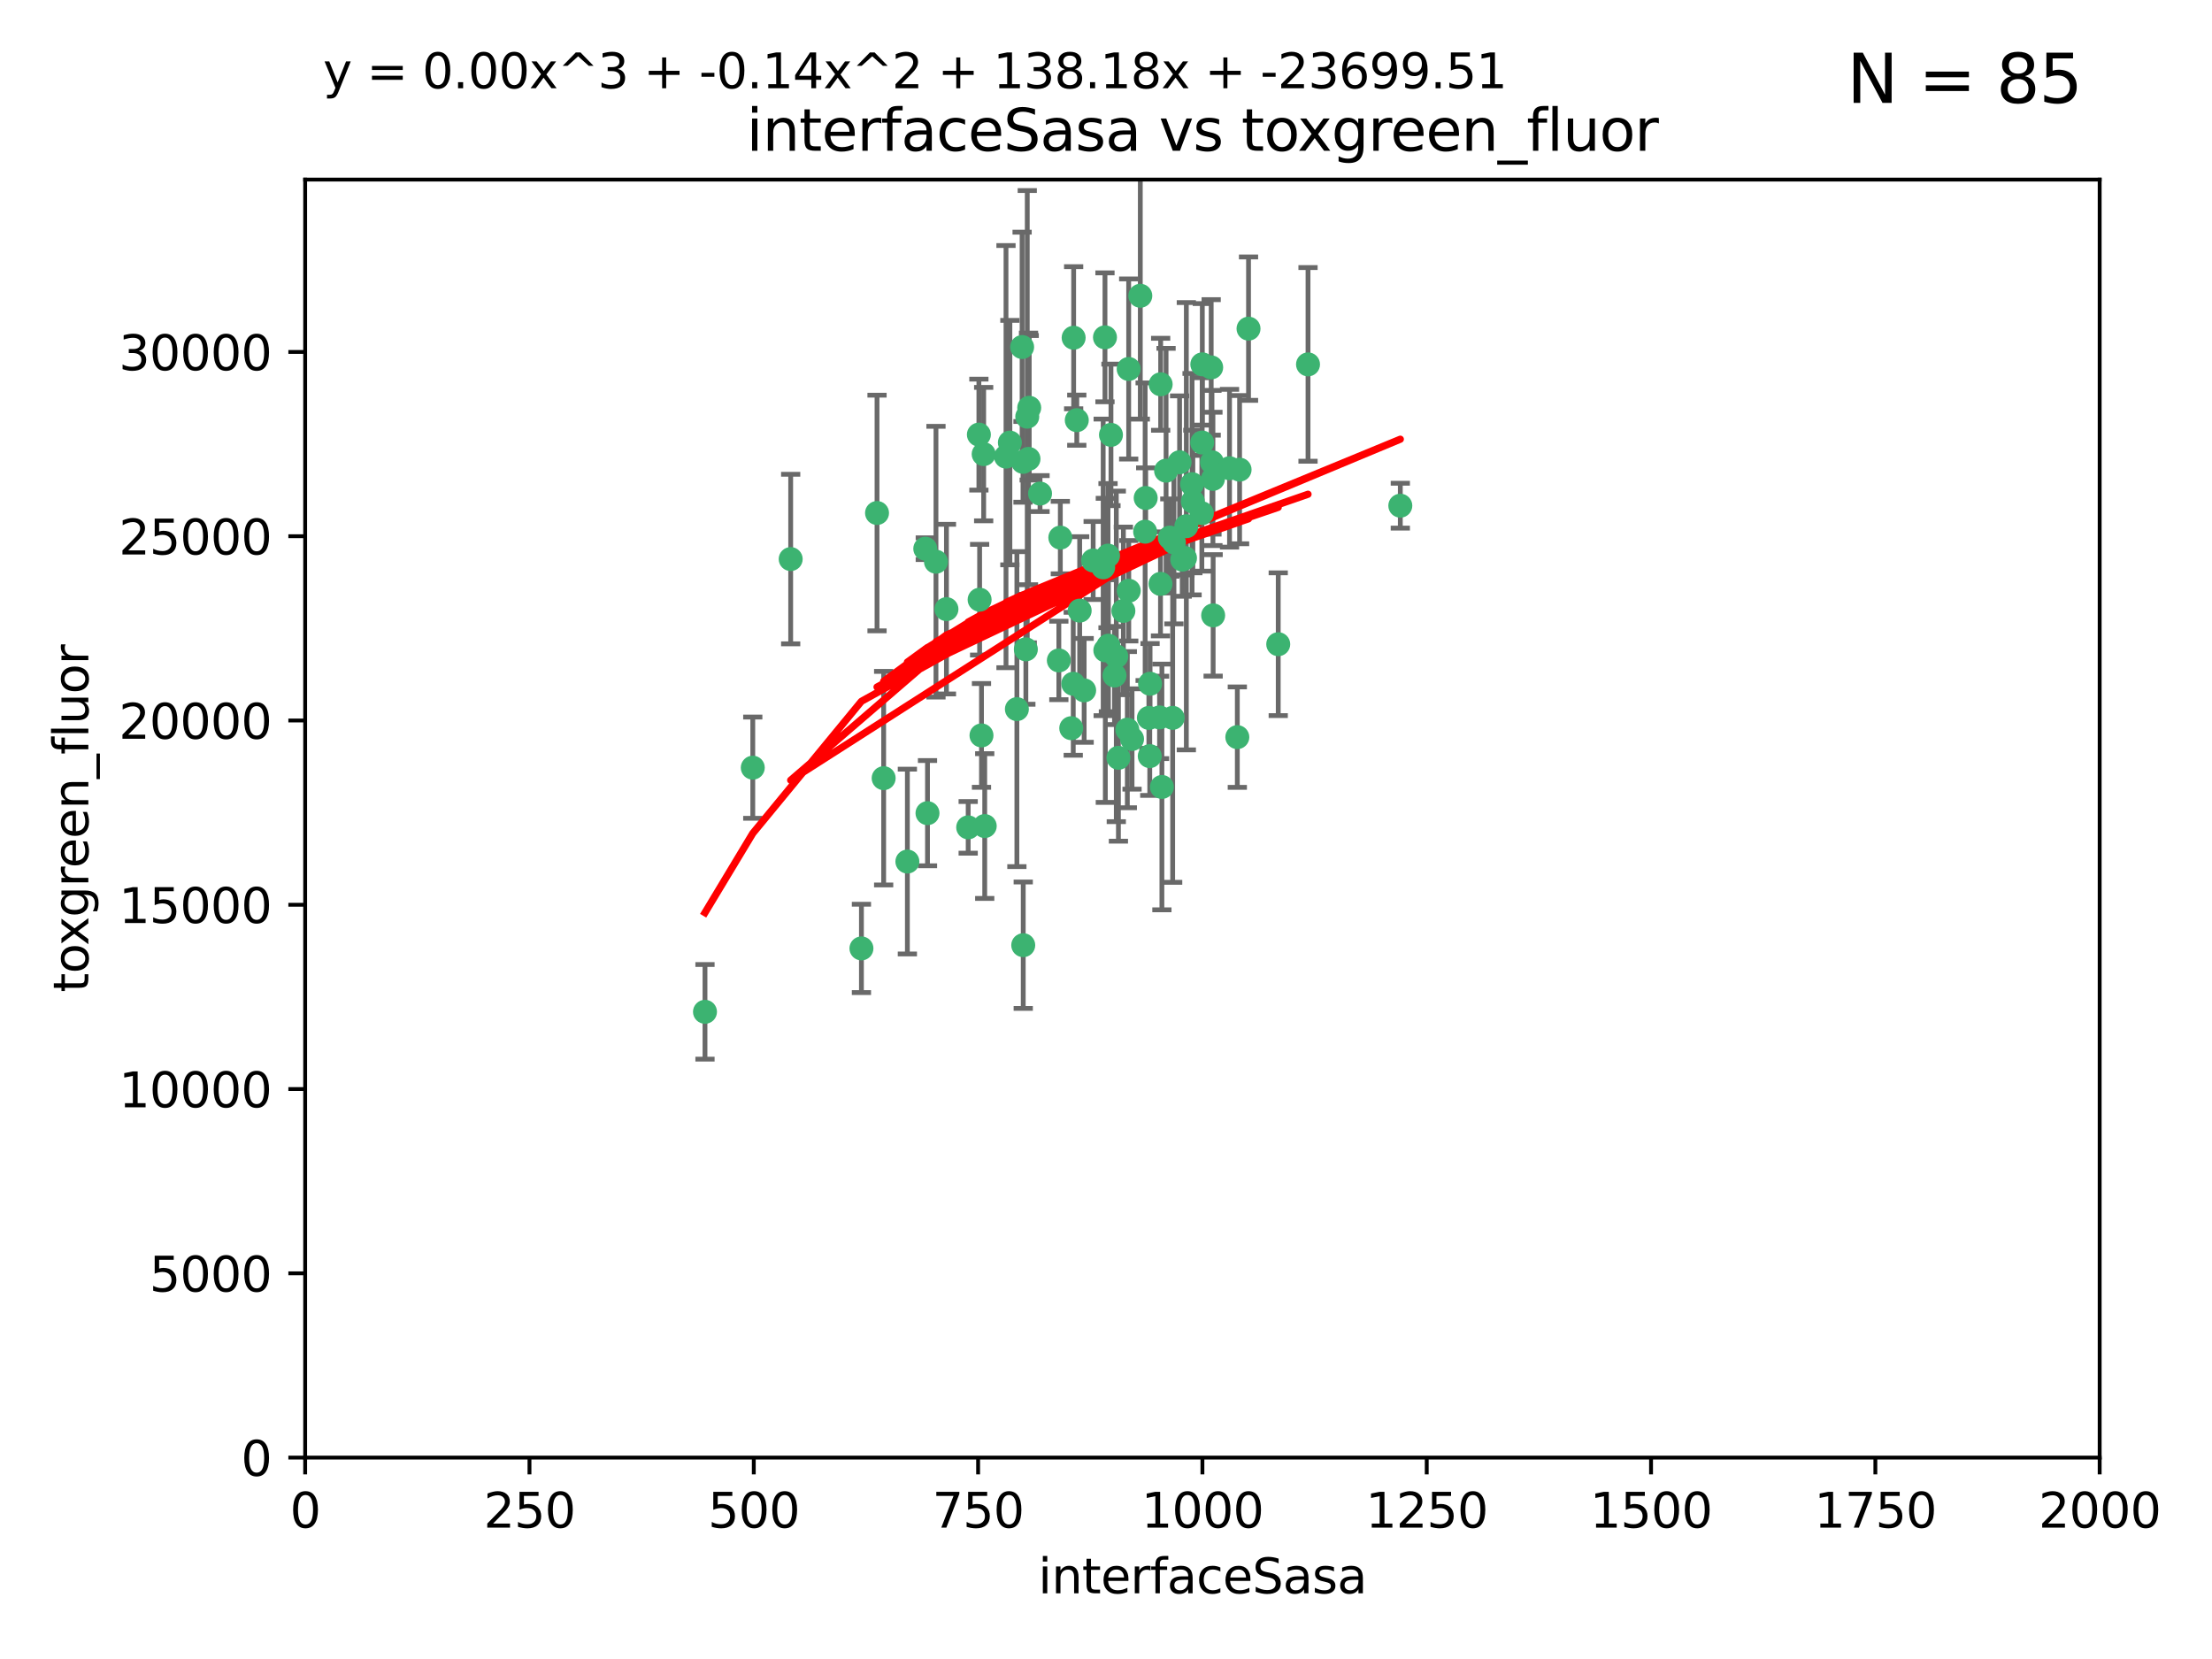 <?xml version="1.0" encoding="utf-8" standalone="no"?>
<!DOCTYPE svg PUBLIC "-//W3C//DTD SVG 1.1//EN"
  "http://www.w3.org/Graphics/SVG/1.1/DTD/svg11.dtd">
<svg xmlns:xlink="http://www.w3.org/1999/xlink" width="460.8pt" height="345.6pt" viewBox="0 0 460.8 345.6" xmlns="http://www.w3.org/2000/svg" version="1.1">
 <defs>
  <style type="text/css">*{stroke-linejoin: round; stroke-linecap: butt}</style>
 </defs>
 <g id="figure_1">
  <g id="patch_1">
   <path d="M 0 345.6 
L 460.8 345.6 
L 460.8 0 
L 0 0 
z
" style="fill: #ffffff"/>
  </g>
  <g id="axes_1">
   <g id="patch_2">
    <path d="M 63.571 303.64 
L 437.4 303.64 
L 437.4 37.411 
L 63.571 37.411 
z
" style="fill: #ffffff"/>
   </g>
   <g id="PathCollection_1">
    <defs>
     <path id="mbf2b5b9c00" d="M 0 1.118 
C 0.297 1.118 0.581 1 0.791 0.791 
C 1 0.581 1.118 0.297 1.118 0 
C 1.118 -0.297 1 -0.581 0.791 -0.791 
C 0.581 -1 0.297 -1.118 0 -1.118 
C -0.297 -1.118 -0.581 -1 -0.791 -0.791 
C -1 -0.581 -1.118 -0.297 -1.118 0 
C -1.118 0.297 -1 0.581 -0.791 0.791 
C -0.581 1 -0.297 1.118 0 1.118 
z
" style="stroke: #3cb371"/>
    </defs>
    <g clip-path="url(#pe8e3df6ae7)">
     <use xlink:href="#mbf2b5b9c00" x="212.925" y="72.294" style="fill: #3cb371; stroke: #3cb371"/>
     <use xlink:href="#mbf2b5b9c00" x="243.693" y="111.988" style="fill: #3cb371; stroke: #3cb371"/>
     <use xlink:href="#mbf2b5b9c00" x="232.546" y="136.733" style="fill: #3cb371; stroke: #3cb371"/>
     <use xlink:href="#mbf2b5b9c00" x="272.484" y="75.908" style="fill: #3cb371; stroke: #3cb371"/>
     <use xlink:href="#mbf2b5b9c00" x="231.435" y="90.592" style="fill: #3cb371; stroke: #3cb371"/>
     <use xlink:href="#mbf2b5b9c00" x="250.437" y="92.187" style="fill: #3cb371; stroke: #3cb371"/>
     <use xlink:href="#mbf2b5b9c00" x="242.914" y="98.046" style="fill: #3cb371; stroke: #3cb371"/>
     <use xlink:href="#mbf2b5b9c00" x="266.28" y="134.2" style="fill: #3cb371; stroke: #3cb371"/>
     <use xlink:href="#mbf2b5b9c00" x="220.886" y="111.99" style="fill: #3cb371; stroke: #3cb371"/>
     <use xlink:href="#mbf2b5b9c00" x="214.404" y="84.946" style="fill: #3cb371; stroke: #3cb371"/>
     <use xlink:href="#mbf2b5b9c00" x="241.787" y="80.055" style="fill: #3cb371; stroke: #3cb371"/>
     <use xlink:href="#mbf2b5b9c00" x="252.721" y="128.194" style="fill: #3cb371; stroke: #3cb371"/>
     <use xlink:href="#mbf2b5b9c00" x="252.312" y="76.534" style="fill: #3cb371; stroke: #3cb371"/>
     <use xlink:href="#mbf2b5b9c00" x="258.229" y="97.835" style="fill: #3cb371; stroke: #3cb371"/>
     <use xlink:href="#mbf2b5b9c00" x="223.66" y="70.355" style="fill: #3cb371; stroke: #3cb371"/>
     <use xlink:href="#mbf2b5b9c00" x="232.987" y="157.866" style="fill: #3cb371; stroke: #3cb371"/>
     <use xlink:href="#mbf2b5b9c00" x="241.557" y="149.45" style="fill: #3cb371; stroke: #3cb371"/>
     <use xlink:href="#mbf2b5b9c00" x="247.136" y="109.622" style="fill: #3cb371; stroke: #3cb371"/>
     <use xlink:href="#mbf2b5b9c00" x="246.284" y="116.577" style="fill: #3cb371; stroke: #3cb371"/>
     <use xlink:href="#mbf2b5b9c00" x="252.676" y="99.763" style="fill: #3cb371; stroke: #3cb371"/>
     <use xlink:href="#mbf2b5b9c00" x="244.553" y="112.982" style="fill: #3cb371; stroke: #3cb371"/>
     <use xlink:href="#mbf2b5b9c00" x="250.368" y="106.925" style="fill: #3cb371; stroke: #3cb371"/>
     <use xlink:href="#mbf2b5b9c00" x="230.187" y="70.271" style="fill: #3cb371; stroke: #3cb371"/>
     <use xlink:href="#mbf2b5b9c00" x="246.854" y="116.252" style="fill: #3cb371; stroke: #3cb371"/>
     <use xlink:href="#mbf2b5b9c00" x="210.378" y="92.203" style="fill: #3cb371; stroke: #3cb371"/>
     <use xlink:href="#mbf2b5b9c00" x="256.134" y="97.545" style="fill: #3cb371; stroke: #3cb371"/>
     <use xlink:href="#mbf2b5b9c00" x="235.142" y="123.063" style="fill: #3cb371; stroke: #3cb371"/>
     <use xlink:href="#mbf2b5b9c00" x="234.02" y="127.26" style="fill: #3cb371; stroke: #3cb371"/>
     <use xlink:href="#mbf2b5b9c00" x="223.161" y="151.693" style="fill: #3cb371; stroke: #3cb371"/>
     <use xlink:href="#mbf2b5b9c00" x="242.046" y="163.936" style="fill: #3cb371; stroke: #3cb371"/>
     <use xlink:href="#mbf2b5b9c00" x="248.491" y="104.476" style="fill: #3cb371; stroke: #3cb371"/>
     <use xlink:href="#mbf2b5b9c00" x="238.555" y="110.762" style="fill: #3cb371; stroke: #3cb371"/>
     <use xlink:href="#mbf2b5b9c00" x="230.261" y="135.482" style="fill: #3cb371; stroke: #3cb371"/>
     <use xlink:href="#mbf2b5b9c00" x="225.848" y="143.815" style="fill: #3cb371; stroke: #3cb371"/>
     <use xlink:href="#mbf2b5b9c00" x="238.669" y="103.738" style="fill: #3cb371; stroke: #3cb371"/>
     <use xlink:href="#mbf2b5b9c00" x="227.725" y="116.762" style="fill: #3cb371; stroke: #3cb371"/>
     <use xlink:href="#mbf2b5b9c00" x="235.125" y="76.865" style="fill: #3cb371; stroke: #3cb371"/>
     <use xlink:href="#mbf2b5b9c00" x="241.753" y="121.631" style="fill: #3cb371; stroke: #3cb371"/>
     <use xlink:href="#mbf2b5b9c00" x="237.546" y="61.614" style="fill: #3cb371; stroke: #3cb371"/>
     <use xlink:href="#mbf2b5b9c00" x="245.731" y="96.299" style="fill: #3cb371; stroke: #3cb371"/>
     <use xlink:href="#mbf2b5b9c00" x="257.757" y="153.559" style="fill: #3cb371; stroke: #3cb371"/>
     <use xlink:href="#mbf2b5b9c00" x="216.658" y="102.821" style="fill: #3cb371; stroke: #3cb371"/>
     <use xlink:href="#mbf2b5b9c00" x="204.916" y="94.6" style="fill: #3cb371; stroke: #3cb371"/>
     <use xlink:href="#mbf2b5b9c00" x="214.256" y="95.593" style="fill: #3cb371; stroke: #3cb371"/>
     <use xlink:href="#mbf2b5b9c00" x="291.711" y="105.344" style="fill: #3cb371; stroke: #3cb371"/>
     <use xlink:href="#mbf2b5b9c00" x="224.916" y="127.204" style="fill: #3cb371; stroke: #3cb371"/>
     <use xlink:href="#mbf2b5b9c00" x="260.091" y="68.463" style="fill: #3cb371; stroke: #3cb371"/>
     <use xlink:href="#mbf2b5b9c00" x="250.465" y="75.9" style="fill: #3cb371; stroke: #3cb371"/>
     <use xlink:href="#mbf2b5b9c00" x="204.462" y="153.201" style="fill: #3cb371; stroke: #3cb371"/>
     <use xlink:href="#mbf2b5b9c00" x="213.159" y="196.901" style="fill: #3cb371; stroke: #3cb371"/>
     <use xlink:href="#mbf2b5b9c00" x="194.981" y="117.014" style="fill: #3cb371; stroke: #3cb371"/>
     <use xlink:href="#mbf2b5b9c00" x="220.577" y="137.58" style="fill: #3cb371; stroke: #3cb371"/>
     <use xlink:href="#mbf2b5b9c00" x="223.577" y="142.442" style="fill: #3cb371; stroke: #3cb371"/>
     <use xlink:href="#mbf2b5b9c00" x="192.753" y="114.302" style="fill: #3cb371; stroke: #3cb371"/>
     <use xlink:href="#mbf2b5b9c00" x="203.92" y="90.534" style="fill: #3cb371; stroke: #3cb371"/>
     <use xlink:href="#mbf2b5b9c00" x="230.822" y="115.749" style="fill: #3cb371; stroke: #3cb371"/>
     <use xlink:href="#mbf2b5b9c00" x="239.332" y="149.553" style="fill: #3cb371; stroke: #3cb371"/>
     <use xlink:href="#mbf2b5b9c00" x="204.073" y="124.926" style="fill: #3cb371; stroke: #3cb371"/>
     <use xlink:href="#mbf2b5b9c00" x="248.329" y="100.862" style="fill: #3cb371; stroke: #3cb371"/>
     <use xlink:href="#mbf2b5b9c00" x="182.701" y="106.867" style="fill: #3cb371; stroke: #3cb371"/>
     <use xlink:href="#mbf2b5b9c00" x="229.813" y="118.19" style="fill: #3cb371; stroke: #3cb371"/>
     <use xlink:href="#mbf2b5b9c00" x="239.579" y="142.44" style="fill: #3cb371; stroke: #3cb371"/>
     <use xlink:href="#mbf2b5b9c00" x="230.901" y="134.514" style="fill: #3cb371; stroke: #3cb371"/>
     <use xlink:href="#mbf2b5b9c00" x="213.706" y="135.269" style="fill: #3cb371; stroke: #3cb371"/>
     <use xlink:href="#mbf2b5b9c00" x="213.998" y="86.8" style="fill: #3cb371; stroke: #3cb371"/>
     <use xlink:href="#mbf2b5b9c00" x="252.476" y="96.298" style="fill: #3cb371; stroke: #3cb371"/>
     <use xlink:href="#mbf2b5b9c00" x="211.835" y="147.723" style="fill: #3cb371; stroke: #3cb371"/>
     <use xlink:href="#mbf2b5b9c00" x="209.568" y="95.121" style="fill: #3cb371; stroke: #3cb371"/>
     <use xlink:href="#mbf2b5b9c00" x="213.11" y="96.211" style="fill: #3cb371; stroke: #3cb371"/>
     <use xlink:href="#mbf2b5b9c00" x="244.288" y="149.542" style="fill: #3cb371; stroke: #3cb371"/>
     <use xlink:href="#mbf2b5b9c00" x="189.023" y="179.478" style="fill: #3cb371; stroke: #3cb371"/>
     <use xlink:href="#mbf2b5b9c00" x="193.215" y="169.397" style="fill: #3cb371; stroke: #3cb371"/>
     <use xlink:href="#mbf2b5b9c00" x="235.826" y="153.944" style="fill: #3cb371; stroke: #3cb371"/>
     <use xlink:href="#mbf2b5b9c00" x="224.314" y="87.531" style="fill: #3cb371; stroke: #3cb371"/>
     <use xlink:href="#mbf2b5b9c00" x="239.516" y="157.513" style="fill: #3cb371; stroke: #3cb371"/>
     <use xlink:href="#mbf2b5b9c00" x="164.714" y="116.464" style="fill: #3cb371; stroke: #3cb371"/>
     <use xlink:href="#mbf2b5b9c00" x="205.136" y="172.082" style="fill: #3cb371; stroke: #3cb371"/>
     <use xlink:href="#mbf2b5b9c00" x="201.69" y="172.356" style="fill: #3cb371; stroke: #3cb371"/>
     <use xlink:href="#mbf2b5b9c00" x="234.846" y="152.004" style="fill: #3cb371; stroke: #3cb371"/>
     <use xlink:href="#mbf2b5b9c00" x="197.163" y="126.892" style="fill: #3cb371; stroke: #3cb371"/>
     <use xlink:href="#mbf2b5b9c00" x="184.082" y="162.105" style="fill: #3cb371; stroke: #3cb371"/>
     <use xlink:href="#mbf2b5b9c00" x="232.174" y="140.722" style="fill: #3cb371; stroke: #3cb371"/>
     <use xlink:href="#mbf2b5b9c00" x="179.453" y="197.571" style="fill: #3cb371; stroke: #3cb371"/>
     <use xlink:href="#mbf2b5b9c00" x="156.817" y="159.917" style="fill: #3cb371; stroke: #3cb371"/>
     <use xlink:href="#mbf2b5b9c00" x="146.862" y="210.779" style="fill: #3cb371; stroke: #3cb371"/>
    </g>
   </g>
   <g id="matplotlib.axis_1">
    <g id="xtick_1">
     <g id="line2d_1">
      <defs>
       <path id="m4ffe0dc7e5" d="M 0 0 
L 0 3.5 
" style="stroke: #000000; stroke-width: 0.8"/>
      </defs>
      <g>
       <use xlink:href="#m4ffe0dc7e5" x="63.571" y="303.64" style="stroke: #000000; stroke-width: 0.8"/>
      </g>
     </g>
     <g id="text_1">
      <!-- 0 -->
      <g transform="translate(60.39 318.238)scale(0.1 -0.1)">
       <defs>
        <path id="DejaVuSans-30" d="M 2034 4250 
Q 1547 4250 1301 3770 
Q 1056 3291 1056 2328 
Q 1056 1369 1301 889 
Q 1547 409 2034 409 
Q 2525 409 2770 889 
Q 3016 1369 3016 2328 
Q 3016 3291 2770 3770 
Q 2525 4250 2034 4250 
z
M 2034 4750 
Q 2819 4750 3233 4129 
Q 3647 3509 3647 2328 
Q 3647 1150 3233 529 
Q 2819 -91 2034 -91 
Q 1250 -91 836 529 
Q 422 1150 422 2328 
Q 422 3509 836 4129 
Q 1250 4750 2034 4750 
z
" transform="scale(0.016)"/>
       </defs>
       <use xlink:href="#DejaVuSans-30"/>
      </g>
     </g>
    </g>
    <g id="xtick_2">
     <g id="line2d_2">
      <g>
       <use xlink:href="#m4ffe0dc7e5" x="110.3" y="303.64" style="stroke: #000000; stroke-width: 0.8"/>
      </g>
     </g>
     <g id="text_2">
      <!-- 250 -->
      <g transform="translate(100.756 318.238)scale(0.1 -0.1)">
       <defs>
        <path id="DejaVuSans-32" d="M 1228 531 
L 3431 531 
L 3431 0 
L 469 0 
L 469 531 
Q 828 903 1448 1529 
Q 2069 2156 2228 2338 
Q 2531 2678 2651 2914 
Q 2772 3150 2772 3378 
Q 2772 3750 2511 3984 
Q 2250 4219 1831 4219 
Q 1534 4219 1204 4116 
Q 875 4013 500 3803 
L 500 4441 
Q 881 4594 1212 4672 
Q 1544 4750 1819 4750 
Q 2544 4750 2975 4387 
Q 3406 4025 3406 3419 
Q 3406 3131 3298 2873 
Q 3191 2616 2906 2266 
Q 2828 2175 2409 1742 
Q 1991 1309 1228 531 
z
" transform="scale(0.016)"/>
        <path id="DejaVuSans-35" d="M 691 4666 
L 3169 4666 
L 3169 4134 
L 1269 4134 
L 1269 2991 
Q 1406 3038 1543 3061 
Q 1681 3084 1819 3084 
Q 2600 3084 3056 2656 
Q 3513 2228 3513 1497 
Q 3513 744 3044 326 
Q 2575 -91 1722 -91 
Q 1428 -91 1123 -41 
Q 819 9 494 109 
L 494 744 
Q 775 591 1075 516 
Q 1375 441 1709 441 
Q 2250 441 2565 725 
Q 2881 1009 2881 1497 
Q 2881 1984 2565 2268 
Q 2250 2553 1709 2553 
Q 1456 2553 1204 2497 
Q 953 2441 691 2322 
L 691 4666 
z
" transform="scale(0.016)"/>
       </defs>
       <use xlink:href="#DejaVuSans-32"/>
       <use xlink:href="#DejaVuSans-35" x="63.623"/>
       <use xlink:href="#DejaVuSans-30" x="127.246"/>
      </g>
     </g>
    </g>
    <g id="xtick_3">
     <g id="line2d_3">
      <g>
       <use xlink:href="#m4ffe0dc7e5" x="157.028" y="303.64" style="stroke: #000000; stroke-width: 0.8"/>
      </g>
     </g>
     <g id="text_3">
      <!-- 500 -->
      <g transform="translate(147.485 318.238)scale(0.1 -0.1)">
       <use xlink:href="#DejaVuSans-35"/>
       <use xlink:href="#DejaVuSans-30" x="63.623"/>
       <use xlink:href="#DejaVuSans-30" x="127.246"/>
      </g>
     </g>
    </g>
    <g id="xtick_4">
     <g id="line2d_4">
      <g>
       <use xlink:href="#m4ffe0dc7e5" x="203.757" y="303.64" style="stroke: #000000; stroke-width: 0.8"/>
      </g>
     </g>
     <g id="text_4">
      <!-- 750 -->
      <g transform="translate(194.213 318.238)scale(0.1 -0.1)">
       <defs>
        <path id="DejaVuSans-37" d="M 525 4666 
L 3525 4666 
L 3525 4397 
L 1831 0 
L 1172 0 
L 2766 4134 
L 525 4134 
L 525 4666 
z
" transform="scale(0.016)"/>
       </defs>
       <use xlink:href="#DejaVuSans-37"/>
       <use xlink:href="#DejaVuSans-35" x="63.623"/>
       <use xlink:href="#DejaVuSans-30" x="127.246"/>
      </g>
     </g>
    </g>
    <g id="xtick_5">
     <g id="line2d_5">
      <g>
       <use xlink:href="#m4ffe0dc7e5" x="250.486" y="303.64" style="stroke: #000000; stroke-width: 0.8"/>
      </g>
     </g>
     <g id="text_5">
      <!-- 1000 -->
      <g transform="translate(237.761 318.238)scale(0.1 -0.1)">
       <defs>
        <path id="DejaVuSans-31" d="M 794 531 
L 1825 531 
L 1825 4091 
L 703 3866 
L 703 4441 
L 1819 4666 
L 2450 4666 
L 2450 531 
L 3481 531 
L 3481 0 
L 794 0 
L 794 531 
z
" transform="scale(0.016)"/>
       </defs>
       <use xlink:href="#DejaVuSans-31"/>
       <use xlink:href="#DejaVuSans-30" x="63.623"/>
       <use xlink:href="#DejaVuSans-30" x="127.246"/>
       <use xlink:href="#DejaVuSans-30" x="190.869"/>
      </g>
     </g>
    </g>
    <g id="xtick_6">
     <g id="line2d_6">
      <g>
       <use xlink:href="#m4ffe0dc7e5" x="297.214" y="303.64" style="stroke: #000000; stroke-width: 0.8"/>
      </g>
     </g>
     <g id="text_6">
      <!-- 1250 -->
      <g transform="translate(284.489 318.238)scale(0.1 -0.1)">
       <use xlink:href="#DejaVuSans-31"/>
       <use xlink:href="#DejaVuSans-32" x="63.623"/>
       <use xlink:href="#DejaVuSans-35" x="127.246"/>
       <use xlink:href="#DejaVuSans-30" x="190.869"/>
      </g>
     </g>
    </g>
    <g id="xtick_7">
     <g id="line2d_7">
      <g>
       <use xlink:href="#m4ffe0dc7e5" x="343.943" y="303.64" style="stroke: #000000; stroke-width: 0.8"/>
      </g>
     </g>
     <g id="text_7">
      <!-- 1500 -->
      <g transform="translate(331.218 318.238)scale(0.1 -0.1)">
       <use xlink:href="#DejaVuSans-31"/>
       <use xlink:href="#DejaVuSans-35" x="63.623"/>
       <use xlink:href="#DejaVuSans-30" x="127.246"/>
       <use xlink:href="#DejaVuSans-30" x="190.869"/>
      </g>
     </g>
    </g>
    <g id="xtick_8">
     <g id="line2d_8">
      <g>
       <use xlink:href="#m4ffe0dc7e5" x="390.671" y="303.64" style="stroke: #000000; stroke-width: 0.8"/>
      </g>
     </g>
     <g id="text_8">
      <!-- 1750 -->
      <g transform="translate(377.946 318.238)scale(0.1 -0.1)">
       <use xlink:href="#DejaVuSans-31"/>
       <use xlink:href="#DejaVuSans-37" x="63.623"/>
       <use xlink:href="#DejaVuSans-35" x="127.246"/>
       <use xlink:href="#DejaVuSans-30" x="190.869"/>
      </g>
     </g>
    </g>
    <g id="xtick_9">
     <g id="line2d_9">
      <g>
       <use xlink:href="#m4ffe0dc7e5" x="437.4" y="303.64" style="stroke: #000000; stroke-width: 0.8"/>
      </g>
     </g>
     <g id="text_9">
      <!-- 2000 -->
      <g transform="translate(424.675 318.238)scale(0.1 -0.1)">
       <use xlink:href="#DejaVuSans-32"/>
       <use xlink:href="#DejaVuSans-30" x="63.623"/>
       <use xlink:href="#DejaVuSans-30" x="127.246"/>
       <use xlink:href="#DejaVuSans-30" x="190.869"/>
      </g>
     </g>
    </g>
    <g id="text_10">
     <!-- interfaceSasa -->
     <g transform="translate(216.279 331.917)scale(0.1 -0.1)">
      <defs>
       <path id="DejaVuSans-69" d="M 603 3500 
L 1178 3500 
L 1178 0 
L 603 0 
L 603 3500 
z
M 603 4863 
L 1178 4863 
L 1178 4134 
L 603 4134 
L 603 4863 
z
" transform="scale(0.016)"/>
       <path id="DejaVuSans-6e" d="M 3513 2113 
L 3513 0 
L 2938 0 
L 2938 2094 
Q 2938 2591 2744 2837 
Q 2550 3084 2163 3084 
Q 1697 3084 1428 2787 
Q 1159 2491 1159 1978 
L 1159 0 
L 581 0 
L 581 3500 
L 1159 3500 
L 1159 2956 
Q 1366 3272 1645 3428 
Q 1925 3584 2291 3584 
Q 2894 3584 3203 3211 
Q 3513 2838 3513 2113 
z
" transform="scale(0.016)"/>
       <path id="DejaVuSans-74" d="M 1172 4494 
L 1172 3500 
L 2356 3500 
L 2356 3053 
L 1172 3053 
L 1172 1153 
Q 1172 725 1289 603 
Q 1406 481 1766 481 
L 2356 481 
L 2356 0 
L 1766 0 
Q 1100 0 847 248 
Q 594 497 594 1153 
L 594 3053 
L 172 3053 
L 172 3500 
L 594 3500 
L 594 4494 
L 1172 4494 
z
" transform="scale(0.016)"/>
       <path id="DejaVuSans-65" d="M 3597 1894 
L 3597 1613 
L 953 1613 
Q 991 1019 1311 708 
Q 1631 397 2203 397 
Q 2534 397 2845 478 
Q 3156 559 3463 722 
L 3463 178 
Q 3153 47 2828 -22 
Q 2503 -91 2169 -91 
Q 1331 -91 842 396 
Q 353 884 353 1716 
Q 353 2575 817 3079 
Q 1281 3584 2069 3584 
Q 2775 3584 3186 3129 
Q 3597 2675 3597 1894 
z
M 3022 2063 
Q 3016 2534 2758 2815 
Q 2500 3097 2075 3097 
Q 1594 3097 1305 2825 
Q 1016 2553 972 2059 
L 3022 2063 
z
" transform="scale(0.016)"/>
       <path id="DejaVuSans-72" d="M 2631 2963 
Q 2534 3019 2420 3045 
Q 2306 3072 2169 3072 
Q 1681 3072 1420 2755 
Q 1159 2438 1159 1844 
L 1159 0 
L 581 0 
L 581 3500 
L 1159 3500 
L 1159 2956 
Q 1341 3275 1631 3429 
Q 1922 3584 2338 3584 
Q 2397 3584 2469 3576 
Q 2541 3569 2628 3553 
L 2631 2963 
z
" transform="scale(0.016)"/>
       <path id="DejaVuSans-66" d="M 2375 4863 
L 2375 4384 
L 1825 4384 
Q 1516 4384 1395 4259 
Q 1275 4134 1275 3809 
L 1275 3500 
L 2222 3500 
L 2222 3053 
L 1275 3053 
L 1275 0 
L 697 0 
L 697 3053 
L 147 3053 
L 147 3500 
L 697 3500 
L 697 3744 
Q 697 4328 969 4595 
Q 1241 4863 1831 4863 
L 2375 4863 
z
" transform="scale(0.016)"/>
       <path id="DejaVuSans-61" d="M 2194 1759 
Q 1497 1759 1228 1600 
Q 959 1441 959 1056 
Q 959 750 1161 570 
Q 1363 391 1709 391 
Q 2188 391 2477 730 
Q 2766 1069 2766 1631 
L 2766 1759 
L 2194 1759 
z
M 3341 1997 
L 3341 0 
L 2766 0 
L 2766 531 
Q 2569 213 2275 61 
Q 1981 -91 1556 -91 
Q 1019 -91 701 211 
Q 384 513 384 1019 
Q 384 1609 779 1909 
Q 1175 2209 1959 2209 
L 2766 2209 
L 2766 2266 
Q 2766 2663 2505 2880 
Q 2244 3097 1772 3097 
Q 1472 3097 1187 3025 
Q 903 2953 641 2809 
L 641 3341 
Q 956 3463 1253 3523 
Q 1550 3584 1831 3584 
Q 2591 3584 2966 3190 
Q 3341 2797 3341 1997 
z
" transform="scale(0.016)"/>
       <path id="DejaVuSans-63" d="M 3122 3366 
L 3122 2828 
Q 2878 2963 2633 3030 
Q 2388 3097 2138 3097 
Q 1578 3097 1268 2742 
Q 959 2388 959 1747 
Q 959 1106 1268 751 
Q 1578 397 2138 397 
Q 2388 397 2633 464 
Q 2878 531 3122 666 
L 3122 134 
Q 2881 22 2623 -34 
Q 2366 -91 2075 -91 
Q 1284 -91 818 406 
Q 353 903 353 1747 
Q 353 2603 823 3093 
Q 1294 3584 2113 3584 
Q 2378 3584 2631 3529 
Q 2884 3475 3122 3366 
z
" transform="scale(0.016)"/>
       <path id="DejaVuSans-53" d="M 3425 4513 
L 3425 3897 
Q 3066 4069 2747 4153 
Q 2428 4238 2131 4238 
Q 1616 4238 1336 4038 
Q 1056 3838 1056 3469 
Q 1056 3159 1242 3001 
Q 1428 2844 1947 2747 
L 2328 2669 
Q 3034 2534 3370 2195 
Q 3706 1856 3706 1288 
Q 3706 609 3251 259 
Q 2797 -91 1919 -91 
Q 1588 -91 1214 -16 
Q 841 59 441 206 
L 441 856 
Q 825 641 1194 531 
Q 1563 422 1919 422 
Q 2459 422 2753 634 
Q 3047 847 3047 1241 
Q 3047 1584 2836 1778 
Q 2625 1972 2144 2069 
L 1759 2144 
Q 1053 2284 737 2584 
Q 422 2884 422 3419 
Q 422 4038 858 4394 
Q 1294 4750 2059 4750 
Q 2388 4750 2728 4690 
Q 3069 4631 3425 4513 
z
" transform="scale(0.016)"/>
       <path id="DejaVuSans-73" d="M 2834 3397 
L 2834 2853 
Q 2591 2978 2328 3040 
Q 2066 3103 1784 3103 
Q 1356 3103 1142 2972 
Q 928 2841 928 2578 
Q 928 2378 1081 2264 
Q 1234 2150 1697 2047 
L 1894 2003 
Q 2506 1872 2764 1633 
Q 3022 1394 3022 966 
Q 3022 478 2636 193 
Q 2250 -91 1575 -91 
Q 1294 -91 989 -36 
Q 684 19 347 128 
L 347 722 
Q 666 556 975 473 
Q 1284 391 1588 391 
Q 1994 391 2212 530 
Q 2431 669 2431 922 
Q 2431 1156 2273 1281 
Q 2116 1406 1581 1522 
L 1381 1569 
Q 847 1681 609 1914 
Q 372 2147 372 2553 
Q 372 3047 722 3315 
Q 1072 3584 1716 3584 
Q 2034 3584 2315 3537 
Q 2597 3491 2834 3397 
z
" transform="scale(0.016)"/>
      </defs>
      <use xlink:href="#DejaVuSans-69"/>
      <use xlink:href="#DejaVuSans-6e" x="27.783"/>
      <use xlink:href="#DejaVuSans-74" x="91.162"/>
      <use xlink:href="#DejaVuSans-65" x="130.371"/>
      <use xlink:href="#DejaVuSans-72" x="191.895"/>
      <use xlink:href="#DejaVuSans-66" x="233.008"/>
      <use xlink:href="#DejaVuSans-61" x="268.213"/>
      <use xlink:href="#DejaVuSans-63" x="329.492"/>
      <use xlink:href="#DejaVuSans-65" x="384.473"/>
      <use xlink:href="#DejaVuSans-53" x="445.996"/>
      <use xlink:href="#DejaVuSans-61" x="509.473"/>
      <use xlink:href="#DejaVuSans-73" x="570.752"/>
      <use xlink:href="#DejaVuSans-61" x="622.852"/>
     </g>
    </g>
   </g>
   <g id="matplotlib.axis_2">
    <g id="ytick_1">
     <g id="line2d_10">
      <defs>
       <path id="m92ef115e1b" d="M 0 0 
L -3.5 0 
" style="stroke: #000000; stroke-width: 0.8"/>
      </defs>
      <g>
       <use xlink:href="#m92ef115e1b" x="63.571" y="303.64" style="stroke: #000000; stroke-width: 0.8"/>
      </g>
     </g>
     <g id="text_11">
      <!-- 0 -->
      <g transform="translate(50.209 307.439)scale(0.1 -0.1)">
       <use xlink:href="#DejaVuSans-30"/>
      </g>
     </g>
    </g>
    <g id="ytick_2">
     <g id="line2d_11">
      <g>
       <use xlink:href="#m92ef115e1b" x="63.571" y="265.253" style="stroke: #000000; stroke-width: 0.8"/>
      </g>
     </g>
     <g id="text_12">
      <!-- 5000 -->
      <g transform="translate(31.121 269.052)scale(0.1 -0.1)">
       <use xlink:href="#DejaVuSans-35"/>
       <use xlink:href="#DejaVuSans-30" x="63.623"/>
       <use xlink:href="#DejaVuSans-30" x="127.246"/>
       <use xlink:href="#DejaVuSans-30" x="190.869"/>
      </g>
     </g>
    </g>
    <g id="ytick_3">
     <g id="line2d_12">
      <g>
       <use xlink:href="#m92ef115e1b" x="63.571" y="226.866" style="stroke: #000000; stroke-width: 0.8"/>
      </g>
     </g>
     <g id="text_13">
      <!-- 10000 -->
      <g transform="translate(24.759 230.665)scale(0.1 -0.1)">
       <use xlink:href="#DejaVuSans-31"/>
       <use xlink:href="#DejaVuSans-30" x="63.623"/>
       <use xlink:href="#DejaVuSans-30" x="127.246"/>
       <use xlink:href="#DejaVuSans-30" x="190.869"/>
       <use xlink:href="#DejaVuSans-30" x="254.492"/>
      </g>
     </g>
    </g>
    <g id="ytick_4">
     <g id="line2d_13">
      <g>
       <use xlink:href="#m92ef115e1b" x="63.571" y="188.479" style="stroke: #000000; stroke-width: 0.8"/>
      </g>
     </g>
     <g id="text_14">
      <!-- 15000 -->
      <g transform="translate(24.759 192.278)scale(0.1 -0.1)">
       <use xlink:href="#DejaVuSans-31"/>
       <use xlink:href="#DejaVuSans-35" x="63.623"/>
       <use xlink:href="#DejaVuSans-30" x="127.246"/>
       <use xlink:href="#DejaVuSans-30" x="190.869"/>
       <use xlink:href="#DejaVuSans-30" x="254.492"/>
      </g>
     </g>
    </g>
    <g id="ytick_5">
     <g id="line2d_14">
      <g>
       <use xlink:href="#m92ef115e1b" x="63.571" y="150.092" style="stroke: #000000; stroke-width: 0.8"/>
      </g>
     </g>
     <g id="text_15">
      <!-- 20000 -->
      <g transform="translate(24.759 153.891)scale(0.1 -0.1)">
       <use xlink:href="#DejaVuSans-32"/>
       <use xlink:href="#DejaVuSans-30" x="63.623"/>
       <use xlink:href="#DejaVuSans-30" x="127.246"/>
       <use xlink:href="#DejaVuSans-30" x="190.869"/>
       <use xlink:href="#DejaVuSans-30" x="254.492"/>
      </g>
     </g>
    </g>
    <g id="ytick_6">
     <g id="line2d_15">
      <g>
       <use xlink:href="#m92ef115e1b" x="63.571" y="111.705" style="stroke: #000000; stroke-width: 0.8"/>
      </g>
     </g>
     <g id="text_16">
      <!-- 25000 -->
      <g transform="translate(24.759 115.504)scale(0.1 -0.1)">
       <use xlink:href="#DejaVuSans-32"/>
       <use xlink:href="#DejaVuSans-35" x="63.623"/>
       <use xlink:href="#DejaVuSans-30" x="127.246"/>
       <use xlink:href="#DejaVuSans-30" x="190.869"/>
       <use xlink:href="#DejaVuSans-30" x="254.492"/>
      </g>
     </g>
    </g>
    <g id="ytick_7">
     <g id="line2d_16">
      <g>
       <use xlink:href="#m92ef115e1b" x="63.571" y="73.317" style="stroke: #000000; stroke-width: 0.8"/>
      </g>
     </g>
     <g id="text_17">
      <!-- 30000 -->
      <g transform="translate(24.759 77.117)scale(0.1 -0.1)">
       <defs>
        <path id="DejaVuSans-33" d="M 2597 2516 
Q 3050 2419 3304 2112 
Q 3559 1806 3559 1356 
Q 3559 666 3084 287 
Q 2609 -91 1734 -91 
Q 1441 -91 1130 -33 
Q 819 25 488 141 
L 488 750 
Q 750 597 1062 519 
Q 1375 441 1716 441 
Q 2309 441 2620 675 
Q 2931 909 2931 1356 
Q 2931 1769 2642 2001 
Q 2353 2234 1838 2234 
L 1294 2234 
L 1294 2753 
L 1863 2753 
Q 2328 2753 2575 2939 
Q 2822 3125 2822 3475 
Q 2822 3834 2567 4026 
Q 2313 4219 1838 4219 
Q 1578 4219 1281 4162 
Q 984 4106 628 3988 
L 628 4550 
Q 988 4650 1302 4700 
Q 1616 4750 1894 4750 
Q 2613 4750 3031 4423 
Q 3450 4097 3450 3541 
Q 3450 3153 3228 2886 
Q 3006 2619 2597 2516 
z
" transform="scale(0.016)"/>
       </defs>
       <use xlink:href="#DejaVuSans-33"/>
       <use xlink:href="#DejaVuSans-30" x="63.623"/>
       <use xlink:href="#DejaVuSans-30" x="127.246"/>
       <use xlink:href="#DejaVuSans-30" x="190.869"/>
       <use xlink:href="#DejaVuSans-30" x="254.492"/>
      </g>
     </g>
    </g>
    <g id="text_18">
     <!-- toxgreen_fluor -->
     <g transform="translate(18.401 206.72)rotate(-90)scale(0.1 -0.1)">
      <defs>
       <path id="DejaVuSans-6f" d="M 1959 3097 
Q 1497 3097 1228 2736 
Q 959 2375 959 1747 
Q 959 1119 1226 758 
Q 1494 397 1959 397 
Q 2419 397 2687 759 
Q 2956 1122 2956 1747 
Q 2956 2369 2687 2733 
Q 2419 3097 1959 3097 
z
M 1959 3584 
Q 2709 3584 3137 3096 
Q 3566 2609 3566 1747 
Q 3566 888 3137 398 
Q 2709 -91 1959 -91 
Q 1206 -91 779 398 
Q 353 888 353 1747 
Q 353 2609 779 3096 
Q 1206 3584 1959 3584 
z
" transform="scale(0.016)"/>
       <path id="DejaVuSans-78" d="M 3513 3500 
L 2247 1797 
L 3578 0 
L 2900 0 
L 1881 1375 
L 863 0 
L 184 0 
L 1544 1831 
L 300 3500 
L 978 3500 
L 1906 2253 
L 2834 3500 
L 3513 3500 
z
" transform="scale(0.016)"/>
       <path id="DejaVuSans-67" d="M 2906 1791 
Q 2906 2416 2648 2759 
Q 2391 3103 1925 3103 
Q 1463 3103 1205 2759 
Q 947 2416 947 1791 
Q 947 1169 1205 825 
Q 1463 481 1925 481 
Q 2391 481 2648 825 
Q 2906 1169 2906 1791 
z
M 3481 434 
Q 3481 -459 3084 -895 
Q 2688 -1331 1869 -1331 
Q 1566 -1331 1297 -1286 
Q 1028 -1241 775 -1147 
L 775 -588 
Q 1028 -725 1275 -790 
Q 1522 -856 1778 -856 
Q 2344 -856 2625 -561 
Q 2906 -266 2906 331 
L 2906 616 
Q 2728 306 2450 153 
Q 2172 0 1784 0 
Q 1141 0 747 490 
Q 353 981 353 1791 
Q 353 2603 747 3093 
Q 1141 3584 1784 3584 
Q 2172 3584 2450 3431 
Q 2728 3278 2906 2969 
L 2906 3500 
L 3481 3500 
L 3481 434 
z
" transform="scale(0.016)"/>
       <path id="DejaVuSans-5f" d="M 3263 -1063 
L 3263 -1509 
L -63 -1509 
L -63 -1063 
L 3263 -1063 
z
" transform="scale(0.016)"/>
       <path id="DejaVuSans-6c" d="M 603 4863 
L 1178 4863 
L 1178 0 
L 603 0 
L 603 4863 
z
" transform="scale(0.016)"/>
       <path id="DejaVuSans-75" d="M 544 1381 
L 544 3500 
L 1119 3500 
L 1119 1403 
Q 1119 906 1312 657 
Q 1506 409 1894 409 
Q 2359 409 2629 706 
Q 2900 1003 2900 1516 
L 2900 3500 
L 3475 3500 
L 3475 0 
L 2900 0 
L 2900 538 
Q 2691 219 2414 64 
Q 2138 -91 1772 -91 
Q 1169 -91 856 284 
Q 544 659 544 1381 
z
M 1991 3584 
L 1991 3584 
z
" transform="scale(0.016)"/>
      </defs>
      <use xlink:href="#DejaVuSans-74"/>
      <use xlink:href="#DejaVuSans-6f" x="39.209"/>
      <use xlink:href="#DejaVuSans-78" x="97.266"/>
      <use xlink:href="#DejaVuSans-67" x="156.445"/>
      <use xlink:href="#DejaVuSans-72" x="219.922"/>
      <use xlink:href="#DejaVuSans-65" x="258.785"/>
      <use xlink:href="#DejaVuSans-65" x="320.309"/>
      <use xlink:href="#DejaVuSans-6e" x="381.832"/>
      <use xlink:href="#DejaVuSans-5f" x="445.211"/>
      <use xlink:href="#DejaVuSans-66" x="495.211"/>
      <use xlink:href="#DejaVuSans-6c" x="530.416"/>
      <use xlink:href="#DejaVuSans-75" x="558.199"/>
      <use xlink:href="#DejaVuSans-6f" x="621.578"/>
      <use xlink:href="#DejaVuSans-72" x="682.76"/>
     </g>
    </g>
   </g>
   <g id="LineCollection_1">
    <path d="M 212.925 96.224 
L 212.925 48.364 
" clip-path="url(#pe8e3df6ae7)" style="fill: none; stroke: #696969"/>
    <path d="M 243.693 120.037 
L 243.693 103.94 
" clip-path="url(#pe8e3df6ae7)" style="fill: none; stroke: #696969"/>
    <path d="M 232.546 171.165 
L 232.546 102.302 
" clip-path="url(#pe8e3df6ae7)" style="fill: none; stroke: #696969"/>
    <path d="M 272.484 96.079 
L 272.484 55.738 
" clip-path="url(#pe8e3df6ae7)" style="fill: none; stroke: #696969"/>
    <path d="M 231.435 105.331 
L 231.435 75.853 
" clip-path="url(#pe8e3df6ae7)" style="fill: none; stroke: #696969"/>
    <path d="M 250.437 105.69 
L 250.437 78.685 
" clip-path="url(#pe8e3df6ae7)" style="fill: none; stroke: #696969"/>
    <path d="M 242.914 123.522 
L 242.914 72.57 
" clip-path="url(#pe8e3df6ae7)" style="fill: none; stroke: #696969"/>
    <path d="M 266.28 149.068 
L 266.28 119.332 
" clip-path="url(#pe8e3df6ae7)" style="fill: none; stroke: #696969"/>
    <path d="M 220.886 119.537 
L 220.886 104.443 
" clip-path="url(#pe8e3df6ae7)" style="fill: none; stroke: #696969"/>
    <path d="M 214.404 99.998 
L 214.404 69.895 
" clip-path="url(#pe8e3df6ae7)" style="fill: none; stroke: #696969"/>
    <path d="M 241.787 89.637 
L 241.787 70.473 
" clip-path="url(#pe8e3df6ae7)" style="fill: none; stroke: #696969"/>
    <path d="M 252.721 140.845 
L 252.721 115.543 
" clip-path="url(#pe8e3df6ae7)" style="fill: none; stroke: #696969"/>
    <path d="M 252.312 90.647 
L 252.312 62.421 
" clip-path="url(#pe8e3df6ae7)" style="fill: none; stroke: #696969"/>
    <path d="M 258.229 113.277 
L 258.229 82.393 
" clip-path="url(#pe8e3df6ae7)" style="fill: none; stroke: #696969"/>
    <path d="M 223.66 85.157 
L 223.66 55.552 
" clip-path="url(#pe8e3df6ae7)" style="fill: none; stroke: #696969"/>
    <path d="M 232.987 175.236 
L 232.987 140.495 
" clip-path="url(#pe8e3df6ae7)" style="fill: none; stroke: #696969"/>
    <path d="M 241.557 158.029 
L 241.557 140.871 
" clip-path="url(#pe8e3df6ae7)" style="fill: none; stroke: #696969"/>
    <path d="M 247.136 156.211 
L 247.136 63.032 
" clip-path="url(#pe8e3df6ae7)" style="fill: none; stroke: #696969"/>
    <path d="M 246.284 124.214 
L 246.284 108.94 
" clip-path="url(#pe8e3df6ae7)" style="fill: none; stroke: #696969"/>
    <path d="M 252.676 113.651 
L 252.676 85.875 
" clip-path="url(#pe8e3df6ae7)" style="fill: none; stroke: #696969"/>
    <path d="M 244.553 129.961 
L 244.553 96.004 
" clip-path="url(#pe8e3df6ae7)" style="fill: none; stroke: #696969"/>
    <path d="M 250.368 118.981 
L 250.368 94.869 
" clip-path="url(#pe8e3df6ae7)" style="fill: none; stroke: #696969"/>
    <path d="M 230.187 83.696 
L 230.187 56.846 
" clip-path="url(#pe8e3df6ae7)" style="fill: none; stroke: #696969"/>
    <path d="M 246.854 119.772 
L 246.854 112.733 
" clip-path="url(#pe8e3df6ae7)" style="fill: none; stroke: #696969"/>
    <path d="M 210.378 117.661 
L 210.378 66.744 
" clip-path="url(#pe8e3df6ae7)" style="fill: none; stroke: #696969"/>
    <path d="M 256.134 113.98 
L 256.134 81.111 
" clip-path="url(#pe8e3df6ae7)" style="fill: none; stroke: #696969"/>
    <path d="M 235.142 133.529 
L 235.142 112.598 
" clip-path="url(#pe8e3df6ae7)" style="fill: none; stroke: #696969"/>
    <path d="M 234.02 144.714 
L 234.02 109.807 
" clip-path="url(#pe8e3df6ae7)" style="fill: none; stroke: #696969"/>
    <path d="M 223.161 152.217 
L 223.161 151.168 
" clip-path="url(#pe8e3df6ae7)" style="fill: none; stroke: #696969"/>
    <path d="M 242.046 189.529 
L 242.046 138.343 
" clip-path="url(#pe8e3df6ae7)" style="fill: none; stroke: #696969"/>
    <path d="M 248.491 119.328 
L 248.491 89.623 
" clip-path="url(#pe8e3df6ae7)" style="fill: none; stroke: #696969"/>
    <path d="M 238.555 141.759 
L 238.555 79.766 
" clip-path="url(#pe8e3df6ae7)" style="fill: none; stroke: #696969"/>
    <path d="M 230.261 167.154 
L 230.261 103.809 
" clip-path="url(#pe8e3df6ae7)" style="fill: none; stroke: #696969"/>
    <path d="M 225.848 154.632 
L 225.848 132.999 
" clip-path="url(#pe8e3df6ae7)" style="fill: none; stroke: #696969"/>
    <path d="M 238.669 110.014 
L 238.669 97.461 
" clip-path="url(#pe8e3df6ae7)" style="fill: none; stroke: #696969"/>
    <path d="M 227.725 124.89 
L 227.725 108.635 
" clip-path="url(#pe8e3df6ae7)" style="fill: none; stroke: #696969"/>
    <path d="M 235.125 95.625 
L 235.125 58.105 
" clip-path="url(#pe8e3df6ae7)" style="fill: none; stroke: #696969"/>
    <path d="M 241.753 132.465 
L 241.753 110.797 
" clip-path="url(#pe8e3df6ae7)" style="fill: none; stroke: #696969"/>
    <path d="M 237.546 87.306 
L 237.546 35.922 
" clip-path="url(#pe8e3df6ae7)" style="fill: none; stroke: #696969"/>
    <path d="M 245.731 110.125 
L 245.731 82.473 
" clip-path="url(#pe8e3df6ae7)" style="fill: none; stroke: #696969"/>
    <path d="M 257.757 164.019 
L 257.757 143.098 
" clip-path="url(#pe8e3df6ae7)" style="fill: none; stroke: #696969"/>
    <path d="M 216.658 106.565 
L 216.658 99.077 
" clip-path="url(#pe8e3df6ae7)" style="fill: none; stroke: #696969"/>
    <path d="M 204.916 108.495 
L 204.916 80.704 
" clip-path="url(#pe8e3df6ae7)" style="fill: none; stroke: #696969"/>
    <path d="M 214.256 121.802 
L 214.256 69.385 
" clip-path="url(#pe8e3df6ae7)" style="fill: none; stroke: #696969"/>
    <path d="M 291.711 110.015 
L 291.711 100.672 
" clip-path="url(#pe8e3df6ae7)" style="fill: none; stroke: #696969"/>
    <path d="M 224.916 142.603 
L 224.916 111.805 
" clip-path="url(#pe8e3df6ae7)" style="fill: none; stroke: #696969"/>
    <path d="M 260.091 83.398 
L 260.091 53.528 
" clip-path="url(#pe8e3df6ae7)" style="fill: none; stroke: #696969"/>
    <path d="M 250.465 88.56 
L 250.465 63.241 
" clip-path="url(#pe8e3df6ae7)" style="fill: none; stroke: #696969"/>
    <path d="M 204.462 164.009 
L 204.462 142.393 
" clip-path="url(#pe8e3df6ae7)" style="fill: none; stroke: #696969"/>
    <path d="M 213.159 210.068 
L 213.159 183.734 
" clip-path="url(#pe8e3df6ae7)" style="fill: none; stroke: #696969"/>
    <path d="M 194.981 145.217 
L 194.981 88.811 
" clip-path="url(#pe8e3df6ae7)" style="fill: none; stroke: #696969"/>
    <path d="M 220.577 145.75 
L 220.577 129.411 
" clip-path="url(#pe8e3df6ae7)" style="fill: none; stroke: #696969"/>
    <path d="M 223.577 157.326 
L 223.577 127.559 
" clip-path="url(#pe8e3df6ae7)" style="fill: none; stroke: #696969"/>
    <path d="M 192.753 116.564 
L 192.753 112.041 
" clip-path="url(#pe8e3df6ae7)" style="fill: none; stroke: #696969"/>
    <path d="M 203.92 102.091 
L 203.92 78.978 
" clip-path="url(#pe8e3df6ae7)" style="fill: none; stroke: #696969"/>
    <path d="M 230.822 130.762 
L 230.822 100.736 
" clip-path="url(#pe8e3df6ae7)" style="fill: none; stroke: #696969"/>
    <path d="M 239.332 155.89 
L 239.332 143.216 
" clip-path="url(#pe8e3df6ae7)" style="fill: none; stroke: #696969"/>
    <path d="M 204.073 136.454 
L 204.073 113.398 
" clip-path="url(#pe8e3df6ae7)" style="fill: none; stroke: #696969"/>
    <path d="M 248.329 123.923 
L 248.329 77.801 
" clip-path="url(#pe8e3df6ae7)" style="fill: none; stroke: #696969"/>
    <path d="M 182.701 131.412 
L 182.701 82.321 
" clip-path="url(#pe8e3df6ae7)" style="fill: none; stroke: #696969"/>
    <path d="M 229.813 149.083 
L 229.813 87.298 
" clip-path="url(#pe8e3df6ae7)" style="fill: none; stroke: #696969"/>
    <path d="M 239.579 150.817 
L 239.579 134.064 
" clip-path="url(#pe8e3df6ae7)" style="fill: none; stroke: #696969"/>
    <path d="M 230.901 148.258 
L 230.901 120.77 
" clip-path="url(#pe8e3df6ae7)" style="fill: none; stroke: #696969"/>
    <path d="M 213.706 146.706 
L 213.706 123.831 
" clip-path="url(#pe8e3df6ae7)" style="fill: none; stroke: #696969"/>
    <path d="M 213.998 133.906 
L 213.998 39.694 
" clip-path="url(#pe8e3df6ae7)" style="fill: none; stroke: #696969"/>
    <path d="M 252.476 111.272 
L 252.476 81.324 
" clip-path="url(#pe8e3df6ae7)" style="fill: none; stroke: #696969"/>
    <path d="M 211.835 180.527 
L 211.835 114.919 
" clip-path="url(#pe8e3df6ae7)" style="fill: none; stroke: #696969"/>
    <path d="M 209.568 139.091 
L 209.568 51.151 
" clip-path="url(#pe8e3df6ae7)" style="fill: none; stroke: #696969"/>
    <path d="M 213.11 104.619 
L 213.11 87.804 
" clip-path="url(#pe8e3df6ae7)" style="fill: none; stroke: #696969"/>
    <path d="M 244.288 183.804 
L 244.288 115.28 
" clip-path="url(#pe8e3df6ae7)" style="fill: none; stroke: #696969"/>
    <path d="M 189.023 198.728 
L 189.023 160.228 
" clip-path="url(#pe8e3df6ae7)" style="fill: none; stroke: #696969"/>
    <path d="M 193.215 180.358 
L 193.215 158.436 
" clip-path="url(#pe8e3df6ae7)" style="fill: none; stroke: #696969"/>
    <path d="M 235.826 164.397 
L 235.826 143.491 
" clip-path="url(#pe8e3df6ae7)" style="fill: none; stroke: #696969"/>
    <path d="M 224.314 92.76 
L 224.314 82.303 
" clip-path="url(#pe8e3df6ae7)" style="fill: none; stroke: #696969"/>
    <path d="M 239.516 165.694 
L 239.516 149.332 
" clip-path="url(#pe8e3df6ae7)" style="fill: none; stroke: #696969"/>
    <path d="M 164.714 134.122 
L 164.714 98.805 
" clip-path="url(#pe8e3df6ae7)" style="fill: none; stroke: #696969"/>
    <path d="M 205.136 187.16 
L 205.136 157.004 
" clip-path="url(#pe8e3df6ae7)" style="fill: none; stroke: #696969"/>
    <path d="M 201.69 177.734 
L 201.69 166.978 
" clip-path="url(#pe8e3df6ae7)" style="fill: none; stroke: #696969"/>
    <path d="M 234.846 168.265 
L 234.846 135.742 
" clip-path="url(#pe8e3df6ae7)" style="fill: none; stroke: #696969"/>
    <path d="M 197.163 144.562 
L 197.163 109.222 
" clip-path="url(#pe8e3df6ae7)" style="fill: none; stroke: #696969"/>
    <path d="M 184.082 184.351 
L 184.082 139.86 
" clip-path="url(#pe8e3df6ae7)" style="fill: none; stroke: #696969"/>
    <path d="M 232.174 150.938 
L 232.174 130.506 
" clip-path="url(#pe8e3df6ae7)" style="fill: none; stroke: #696969"/>
    <path d="M 179.453 206.772 
L 179.453 188.371 
" clip-path="url(#pe8e3df6ae7)" style="fill: none; stroke: #696969"/>
    <path d="M 156.817 170.463 
L 156.817 149.371 
" clip-path="url(#pe8e3df6ae7)" style="fill: none; stroke: #696969"/>
    <path d="M 146.862 220.633 
L 146.862 200.925 
" clip-path="url(#pe8e3df6ae7)" style="fill: none; stroke: #696969"/>
   </g>
   <g id="line2d_17">
    <defs>
     <path id="m5ab4103671" d="M 2 0 
L -2 -0 
" style="stroke: #696969"/>
    </defs>
    <g clip-path="url(#pe8e3df6ae7)">
     <use xlink:href="#m5ab4103671" x="212.925" y="96.224" style="fill: #696969; stroke: #696969"/>
     <use xlink:href="#m5ab4103671" x="243.693" y="120.037" style="fill: #696969; stroke: #696969"/>
     <use xlink:href="#m5ab4103671" x="232.546" y="171.165" style="fill: #696969; stroke: #696969"/>
     <use xlink:href="#m5ab4103671" x="272.484" y="96.079" style="fill: #696969; stroke: #696969"/>
     <use xlink:href="#m5ab4103671" x="231.435" y="105.331" style="fill: #696969; stroke: #696969"/>
     <use xlink:href="#m5ab4103671" x="250.437" y="105.69" style="fill: #696969; stroke: #696969"/>
     <use xlink:href="#m5ab4103671" x="242.914" y="123.522" style="fill: #696969; stroke: #696969"/>
     <use xlink:href="#m5ab4103671" x="266.28" y="149.068" style="fill: #696969; stroke: #696969"/>
     <use xlink:href="#m5ab4103671" x="220.886" y="119.537" style="fill: #696969; stroke: #696969"/>
     <use xlink:href="#m5ab4103671" x="214.404" y="99.998" style="fill: #696969; stroke: #696969"/>
     <use xlink:href="#m5ab4103671" x="241.787" y="89.637" style="fill: #696969; stroke: #696969"/>
     <use xlink:href="#m5ab4103671" x="252.721" y="140.845" style="fill: #696969; stroke: #696969"/>
     <use xlink:href="#m5ab4103671" x="252.312" y="90.647" style="fill: #696969; stroke: #696969"/>
     <use xlink:href="#m5ab4103671" x="258.229" y="113.277" style="fill: #696969; stroke: #696969"/>
     <use xlink:href="#m5ab4103671" x="223.66" y="85.157" style="fill: #696969; stroke: #696969"/>
     <use xlink:href="#m5ab4103671" x="232.987" y="175.236" style="fill: #696969; stroke: #696969"/>
     <use xlink:href="#m5ab4103671" x="241.557" y="158.029" style="fill: #696969; stroke: #696969"/>
     <use xlink:href="#m5ab4103671" x="247.136" y="156.211" style="fill: #696969; stroke: #696969"/>
     <use xlink:href="#m5ab4103671" x="246.284" y="124.214" style="fill: #696969; stroke: #696969"/>
     <use xlink:href="#m5ab4103671" x="252.676" y="113.651" style="fill: #696969; stroke: #696969"/>
     <use xlink:href="#m5ab4103671" x="244.553" y="129.961" style="fill: #696969; stroke: #696969"/>
     <use xlink:href="#m5ab4103671" x="250.368" y="118.981" style="fill: #696969; stroke: #696969"/>
     <use xlink:href="#m5ab4103671" x="230.187" y="83.696" style="fill: #696969; stroke: #696969"/>
     <use xlink:href="#m5ab4103671" x="246.854" y="119.772" style="fill: #696969; stroke: #696969"/>
     <use xlink:href="#m5ab4103671" x="210.378" y="117.661" style="fill: #696969; stroke: #696969"/>
     <use xlink:href="#m5ab4103671" x="256.134" y="113.98" style="fill: #696969; stroke: #696969"/>
     <use xlink:href="#m5ab4103671" x="235.142" y="133.529" style="fill: #696969; stroke: #696969"/>
     <use xlink:href="#m5ab4103671" x="234.02" y="144.714" style="fill: #696969; stroke: #696969"/>
     <use xlink:href="#m5ab4103671" x="223.161" y="152.217" style="fill: #696969; stroke: #696969"/>
     <use xlink:href="#m5ab4103671" x="242.046" y="189.529" style="fill: #696969; stroke: #696969"/>
     <use xlink:href="#m5ab4103671" x="248.491" y="119.328" style="fill: #696969; stroke: #696969"/>
     <use xlink:href="#m5ab4103671" x="238.555" y="141.759" style="fill: #696969; stroke: #696969"/>
     <use xlink:href="#m5ab4103671" x="230.261" y="167.154" style="fill: #696969; stroke: #696969"/>
     <use xlink:href="#m5ab4103671" x="225.848" y="154.632" style="fill: #696969; stroke: #696969"/>
     <use xlink:href="#m5ab4103671" x="238.669" y="110.014" style="fill: #696969; stroke: #696969"/>
     <use xlink:href="#m5ab4103671" x="227.725" y="124.89" style="fill: #696969; stroke: #696969"/>
     <use xlink:href="#m5ab4103671" x="235.125" y="95.625" style="fill: #696969; stroke: #696969"/>
     <use xlink:href="#m5ab4103671" x="241.753" y="132.465" style="fill: #696969; stroke: #696969"/>
     <use xlink:href="#m5ab4103671" x="237.546" y="87.306" style="fill: #696969; stroke: #696969"/>
     <use xlink:href="#m5ab4103671" x="245.731" y="110.125" style="fill: #696969; stroke: #696969"/>
     <use xlink:href="#m5ab4103671" x="257.757" y="164.019" style="fill: #696969; stroke: #696969"/>
     <use xlink:href="#m5ab4103671" x="216.658" y="106.565" style="fill: #696969; stroke: #696969"/>
     <use xlink:href="#m5ab4103671" x="204.916" y="108.495" style="fill: #696969; stroke: #696969"/>
     <use xlink:href="#m5ab4103671" x="214.256" y="121.802" style="fill: #696969; stroke: #696969"/>
     <use xlink:href="#m5ab4103671" x="291.711" y="110.015" style="fill: #696969; stroke: #696969"/>
     <use xlink:href="#m5ab4103671" x="224.916" y="142.603" style="fill: #696969; stroke: #696969"/>
     <use xlink:href="#m5ab4103671" x="260.091" y="83.398" style="fill: #696969; stroke: #696969"/>
     <use xlink:href="#m5ab4103671" x="250.465" y="88.56" style="fill: #696969; stroke: #696969"/>
     <use xlink:href="#m5ab4103671" x="204.462" y="164.009" style="fill: #696969; stroke: #696969"/>
     <use xlink:href="#m5ab4103671" x="213.159" y="210.068" style="fill: #696969; stroke: #696969"/>
     <use xlink:href="#m5ab4103671" x="194.981" y="145.217" style="fill: #696969; stroke: #696969"/>
     <use xlink:href="#m5ab4103671" x="220.577" y="145.75" style="fill: #696969; stroke: #696969"/>
     <use xlink:href="#m5ab4103671" x="223.577" y="157.326" style="fill: #696969; stroke: #696969"/>
     <use xlink:href="#m5ab4103671" x="192.753" y="116.564" style="fill: #696969; stroke: #696969"/>
     <use xlink:href="#m5ab4103671" x="203.92" y="102.091" style="fill: #696969; stroke: #696969"/>
     <use xlink:href="#m5ab4103671" x="230.822" y="130.762" style="fill: #696969; stroke: #696969"/>
     <use xlink:href="#m5ab4103671" x="239.332" y="155.89" style="fill: #696969; stroke: #696969"/>
     <use xlink:href="#m5ab4103671" x="204.073" y="136.454" style="fill: #696969; stroke: #696969"/>
     <use xlink:href="#m5ab4103671" x="248.329" y="123.923" style="fill: #696969; stroke: #696969"/>
     <use xlink:href="#m5ab4103671" x="182.701" y="131.412" style="fill: #696969; stroke: #696969"/>
     <use xlink:href="#m5ab4103671" x="229.813" y="149.083" style="fill: #696969; stroke: #696969"/>
     <use xlink:href="#m5ab4103671" x="239.579" y="150.817" style="fill: #696969; stroke: #696969"/>
     <use xlink:href="#m5ab4103671" x="230.901" y="148.258" style="fill: #696969; stroke: #696969"/>
     <use xlink:href="#m5ab4103671" x="213.706" y="146.706" style="fill: #696969; stroke: #696969"/>
     <use xlink:href="#m5ab4103671" x="213.998" y="133.906" style="fill: #696969; stroke: #696969"/>
     <use xlink:href="#m5ab4103671" x="252.476" y="111.272" style="fill: #696969; stroke: #696969"/>
     <use xlink:href="#m5ab4103671" x="211.835" y="180.527" style="fill: #696969; stroke: #696969"/>
     <use xlink:href="#m5ab4103671" x="209.568" y="139.091" style="fill: #696969; stroke: #696969"/>
     <use xlink:href="#m5ab4103671" x="213.11" y="104.619" style="fill: #696969; stroke: #696969"/>
     <use xlink:href="#m5ab4103671" x="244.288" y="183.804" style="fill: #696969; stroke: #696969"/>
     <use xlink:href="#m5ab4103671" x="189.023" y="198.728" style="fill: #696969; stroke: #696969"/>
     <use xlink:href="#m5ab4103671" x="193.215" y="180.358" style="fill: #696969; stroke: #696969"/>
     <use xlink:href="#m5ab4103671" x="235.826" y="164.397" style="fill: #696969; stroke: #696969"/>
     <use xlink:href="#m5ab4103671" x="224.314" y="92.76" style="fill: #696969; stroke: #696969"/>
     <use xlink:href="#m5ab4103671" x="239.516" y="165.694" style="fill: #696969; stroke: #696969"/>
     <use xlink:href="#m5ab4103671" x="164.714" y="134.122" style="fill: #696969; stroke: #696969"/>
     <use xlink:href="#m5ab4103671" x="205.136" y="187.16" style="fill: #696969; stroke: #696969"/>
     <use xlink:href="#m5ab4103671" x="201.69" y="177.734" style="fill: #696969; stroke: #696969"/>
     <use xlink:href="#m5ab4103671" x="234.846" y="168.265" style="fill: #696969; stroke: #696969"/>
     <use xlink:href="#m5ab4103671" x="197.163" y="144.562" style="fill: #696969; stroke: #696969"/>
     <use xlink:href="#m5ab4103671" x="184.082" y="184.351" style="fill: #696969; stroke: #696969"/>
     <use xlink:href="#m5ab4103671" x="232.174" y="150.938" style="fill: #696969; stroke: #696969"/>
     <use xlink:href="#m5ab4103671" x="179.453" y="206.772" style="fill: #696969; stroke: #696969"/>
     <use xlink:href="#m5ab4103671" x="156.817" y="170.463" style="fill: #696969; stroke: #696969"/>
     <use xlink:href="#m5ab4103671" x="146.862" y="220.633" style="fill: #696969; stroke: #696969"/>
    </g>
   </g>
   <g id="line2d_18">
    <g clip-path="url(#pe8e3df6ae7)">
     <use xlink:href="#m5ab4103671" x="212.925" y="48.364" style="fill: #696969; stroke: #696969"/>
     <use xlink:href="#m5ab4103671" x="243.693" y="103.94" style="fill: #696969; stroke: #696969"/>
     <use xlink:href="#m5ab4103671" x="232.546" y="102.302" style="fill: #696969; stroke: #696969"/>
     <use xlink:href="#m5ab4103671" x="272.484" y="55.738" style="fill: #696969; stroke: #696969"/>
     <use xlink:href="#m5ab4103671" x="231.435" y="75.853" style="fill: #696969; stroke: #696969"/>
     <use xlink:href="#m5ab4103671" x="250.437" y="78.685" style="fill: #696969; stroke: #696969"/>
     <use xlink:href="#m5ab4103671" x="242.914" y="72.57" style="fill: #696969; stroke: #696969"/>
     <use xlink:href="#m5ab4103671" x="266.28" y="119.332" style="fill: #696969; stroke: #696969"/>
     <use xlink:href="#m5ab4103671" x="220.886" y="104.443" style="fill: #696969; stroke: #696969"/>
     <use xlink:href="#m5ab4103671" x="214.404" y="69.895" style="fill: #696969; stroke: #696969"/>
     <use xlink:href="#m5ab4103671" x="241.787" y="70.473" style="fill: #696969; stroke: #696969"/>
     <use xlink:href="#m5ab4103671" x="252.721" y="115.543" style="fill: #696969; stroke: #696969"/>
     <use xlink:href="#m5ab4103671" x="252.312" y="62.421" style="fill: #696969; stroke: #696969"/>
     <use xlink:href="#m5ab4103671" x="258.229" y="82.393" style="fill: #696969; stroke: #696969"/>
     <use xlink:href="#m5ab4103671" x="223.66" y="55.552" style="fill: #696969; stroke: #696969"/>
     <use xlink:href="#m5ab4103671" x="232.987" y="140.495" style="fill: #696969; stroke: #696969"/>
     <use xlink:href="#m5ab4103671" x="241.557" y="140.871" style="fill: #696969; stroke: #696969"/>
     <use xlink:href="#m5ab4103671" x="247.136" y="63.032" style="fill: #696969; stroke: #696969"/>
     <use xlink:href="#m5ab4103671" x="246.284" y="108.94" style="fill: #696969; stroke: #696969"/>
     <use xlink:href="#m5ab4103671" x="252.676" y="85.875" style="fill: #696969; stroke: #696969"/>
     <use xlink:href="#m5ab4103671" x="244.553" y="96.004" style="fill: #696969; stroke: #696969"/>
     <use xlink:href="#m5ab4103671" x="250.368" y="94.869" style="fill: #696969; stroke: #696969"/>
     <use xlink:href="#m5ab4103671" x="230.187" y="56.846" style="fill: #696969; stroke: #696969"/>
     <use xlink:href="#m5ab4103671" x="246.854" y="112.733" style="fill: #696969; stroke: #696969"/>
     <use xlink:href="#m5ab4103671" x="210.378" y="66.744" style="fill: #696969; stroke: #696969"/>
     <use xlink:href="#m5ab4103671" x="256.134" y="81.111" style="fill: #696969; stroke: #696969"/>
     <use xlink:href="#m5ab4103671" x="235.142" y="112.598" style="fill: #696969; stroke: #696969"/>
     <use xlink:href="#m5ab4103671" x="234.02" y="109.807" style="fill: #696969; stroke: #696969"/>
     <use xlink:href="#m5ab4103671" x="223.161" y="151.168" style="fill: #696969; stroke: #696969"/>
     <use xlink:href="#m5ab4103671" x="242.046" y="138.343" style="fill: #696969; stroke: #696969"/>
     <use xlink:href="#m5ab4103671" x="248.491" y="89.623" style="fill: #696969; stroke: #696969"/>
     <use xlink:href="#m5ab4103671" x="238.555" y="79.766" style="fill: #696969; stroke: #696969"/>
     <use xlink:href="#m5ab4103671" x="230.261" y="103.809" style="fill: #696969; stroke: #696969"/>
     <use xlink:href="#m5ab4103671" x="225.848" y="132.999" style="fill: #696969; stroke: #696969"/>
     <use xlink:href="#m5ab4103671" x="238.669" y="97.461" style="fill: #696969; stroke: #696969"/>
     <use xlink:href="#m5ab4103671" x="227.725" y="108.635" style="fill: #696969; stroke: #696969"/>
     <use xlink:href="#m5ab4103671" x="235.125" y="58.105" style="fill: #696969; stroke: #696969"/>
     <use xlink:href="#m5ab4103671" x="241.753" y="110.797" style="fill: #696969; stroke: #696969"/>
     <use xlink:href="#m5ab4103671" x="237.546" y="35.922" style="fill: #696969; stroke: #696969"/>
     <use xlink:href="#m5ab4103671" x="245.731" y="82.473" style="fill: #696969; stroke: #696969"/>
     <use xlink:href="#m5ab4103671" x="257.757" y="143.098" style="fill: #696969; stroke: #696969"/>
     <use xlink:href="#m5ab4103671" x="216.658" y="99.077" style="fill: #696969; stroke: #696969"/>
     <use xlink:href="#m5ab4103671" x="204.916" y="80.704" style="fill: #696969; stroke: #696969"/>
     <use xlink:href="#m5ab4103671" x="214.256" y="69.385" style="fill: #696969; stroke: #696969"/>
     <use xlink:href="#m5ab4103671" x="291.711" y="100.672" style="fill: #696969; stroke: #696969"/>
     <use xlink:href="#m5ab4103671" x="224.916" y="111.805" style="fill: #696969; stroke: #696969"/>
     <use xlink:href="#m5ab4103671" x="260.091" y="53.528" style="fill: #696969; stroke: #696969"/>
     <use xlink:href="#m5ab4103671" x="250.465" y="63.241" style="fill: #696969; stroke: #696969"/>
     <use xlink:href="#m5ab4103671" x="204.462" y="142.393" style="fill: #696969; stroke: #696969"/>
     <use xlink:href="#m5ab4103671" x="213.159" y="183.734" style="fill: #696969; stroke: #696969"/>
     <use xlink:href="#m5ab4103671" x="194.981" y="88.811" style="fill: #696969; stroke: #696969"/>
     <use xlink:href="#m5ab4103671" x="220.577" y="129.411" style="fill: #696969; stroke: #696969"/>
     <use xlink:href="#m5ab4103671" x="223.577" y="127.559" style="fill: #696969; stroke: #696969"/>
     <use xlink:href="#m5ab4103671" x="192.753" y="112.041" style="fill: #696969; stroke: #696969"/>
     <use xlink:href="#m5ab4103671" x="203.92" y="78.978" style="fill: #696969; stroke: #696969"/>
     <use xlink:href="#m5ab4103671" x="230.822" y="100.736" style="fill: #696969; stroke: #696969"/>
     <use xlink:href="#m5ab4103671" x="239.332" y="143.216" style="fill: #696969; stroke: #696969"/>
     <use xlink:href="#m5ab4103671" x="204.073" y="113.398" style="fill: #696969; stroke: #696969"/>
     <use xlink:href="#m5ab4103671" x="248.329" y="77.801" style="fill: #696969; stroke: #696969"/>
     <use xlink:href="#m5ab4103671" x="182.701" y="82.321" style="fill: #696969; stroke: #696969"/>
     <use xlink:href="#m5ab4103671" x="229.813" y="87.298" style="fill: #696969; stroke: #696969"/>
     <use xlink:href="#m5ab4103671" x="239.579" y="134.064" style="fill: #696969; stroke: #696969"/>
     <use xlink:href="#m5ab4103671" x="230.901" y="120.77" style="fill: #696969; stroke: #696969"/>
     <use xlink:href="#m5ab4103671" x="213.706" y="123.831" style="fill: #696969; stroke: #696969"/>
     <use xlink:href="#m5ab4103671" x="213.998" y="39.694" style="fill: #696969; stroke: #696969"/>
     <use xlink:href="#m5ab4103671" x="252.476" y="81.324" style="fill: #696969; stroke: #696969"/>
     <use xlink:href="#m5ab4103671" x="211.835" y="114.919" style="fill: #696969; stroke: #696969"/>
     <use xlink:href="#m5ab4103671" x="209.568" y="51.151" style="fill: #696969; stroke: #696969"/>
     <use xlink:href="#m5ab4103671" x="213.11" y="87.804" style="fill: #696969; stroke: #696969"/>
     <use xlink:href="#m5ab4103671" x="244.288" y="115.28" style="fill: #696969; stroke: #696969"/>
     <use xlink:href="#m5ab4103671" x="189.023" y="160.228" style="fill: #696969; stroke: #696969"/>
     <use xlink:href="#m5ab4103671" x="193.215" y="158.436" style="fill: #696969; stroke: #696969"/>
     <use xlink:href="#m5ab4103671" x="235.826" y="143.491" style="fill: #696969; stroke: #696969"/>
     <use xlink:href="#m5ab4103671" x="224.314" y="82.303" style="fill: #696969; stroke: #696969"/>
     <use xlink:href="#m5ab4103671" x="239.516" y="149.332" style="fill: #696969; stroke: #696969"/>
     <use xlink:href="#m5ab4103671" x="164.714" y="98.805" style="fill: #696969; stroke: #696969"/>
     <use xlink:href="#m5ab4103671" x="205.136" y="157.004" style="fill: #696969; stroke: #696969"/>
     <use xlink:href="#m5ab4103671" x="201.69" y="166.978" style="fill: #696969; stroke: #696969"/>
     <use xlink:href="#m5ab4103671" x="234.846" y="135.742" style="fill: #696969; stroke: #696969"/>
     <use xlink:href="#m5ab4103671" x="197.163" y="109.222" style="fill: #696969; stroke: #696969"/>
     <use xlink:href="#m5ab4103671" x="184.082" y="139.86" style="fill: #696969; stroke: #696969"/>
     <use xlink:href="#m5ab4103671" x="232.174" y="130.506" style="fill: #696969; stroke: #696969"/>
     <use xlink:href="#m5ab4103671" x="179.453" y="188.371" style="fill: #696969; stroke: #696969"/>
     <use xlink:href="#m5ab4103671" x="156.817" y="149.371" style="fill: #696969; stroke: #696969"/>
     <use xlink:href="#m5ab4103671" x="146.862" y="200.925" style="fill: #696969; stroke: #696969"/>
    </g>
   </g>
   <g id="line2d_19">
    <path d="M 212.925 123.986 
L 243.693 113.436 
L 232.546 116.838 
L 272.484 102.959 
L 231.435 117.189 
L 250.437 111.352 
L 242.914 113.672 
L 266.28 105.691 
L 220.886 120.787 
L 214.404 123.351 
L 241.787 114.013 
L 252.721 110.618 
L 252.312 110.751 
L 258.229 108.753 
L 223.66 119.783 
L 232.987 116.7 
L 241.557 114.082 
L 247.136 112.384 
L 246.284 112.646 
L 252.676 110.632 
L 244.553 113.175 
L 250.368 111.373 
L 230.187 117.588 
L 246.854 112.471 
L 210.378 125.13 
L 256.134 109.48 
L 235.142 116.031 
L 234.02 116.378 
L 223.161 119.96 
L 242.046 113.934 
L 248.491 111.963 
L 238.555 114.99 
L 230.261 117.564 
L 225.848 119.024 
L 238.669 114.955 
L 227.725 118.392 
L 235.125 116.036 
L 241.753 114.023 
L 237.546 115.296 
L 245.731 112.815 
L 257.757 108.92 
L 216.658 122.421 
L 204.916 127.817 
L 214.256 123.414 
L 291.711 91.496 
L 224.916 119.344 
L 260.091 108.086 
L 250.465 111.343 
L 204.462 128.056 
L 213.159 123.884 
L 194.981 133.686 
L 220.577 120.902 
L 223.577 119.812 
L 192.753 135.203 
L 203.92 128.345 
L 230.822 117.384 
L 239.332 114.754 
L 204.073 128.263 
L 248.329 112.014 
L 182.701 143.12 
L 229.813 117.709 
L 239.579 114.68 
L 230.901 117.359 
L 213.706 123.648 
L 213.998 123.523 
L 252.476 110.697 
L 211.835 124.467 
L 209.568 125.507 
L 213.11 123.905 
L 244.288 113.255 
L 189.023 137.929 
L 193.215 134.882 
L 235.826 115.821 
L 224.314 119.554 
L 239.516 114.699 
L 164.714 162.53 
L 205.136 127.702 
L 201.69 129.574 
L 234.846 116.122 
L 197.163 132.276 
L 184.082 141.921 
L 232.174 116.955 
L 179.453 146.091 
L 156.817 173.596 
L 146.862 190.121 
" clip-path="url(#pe8e3df6ae7)" style="fill: none; stroke: #ff0000; stroke-width: 1.5; stroke-linecap: square"/>
   </g>
   <g id="line2d_20">
    <defs>
     <path id="mb754b8254a" d="M 0 2 
C 0.53 2 1.039 1.789 1.414 1.414 
C 1.789 1.039 2 0.53 2 0 
C 2 -0.53 1.789 -1.039 1.414 -1.414 
C 1.039 -1.789 0.53 -2 0 -2 
C -0.53 -2 -1.039 -1.789 -1.414 -1.414 
C -1.789 -1.039 -2 -0.53 -2 0 
C -2 0.53 -1.789 1.039 -1.414 1.414 
C -1.039 1.789 -0.53 2 0 2 
z
" style="stroke: #3cb371"/>
    </defs>
    <g clip-path="url(#pe8e3df6ae7)">
     <use xlink:href="#mb754b8254a" x="212.925" y="72.294" style="fill: #3cb371; stroke: #3cb371"/>
     <use xlink:href="#mb754b8254a" x="243.693" y="111.988" style="fill: #3cb371; stroke: #3cb371"/>
     <use xlink:href="#mb754b8254a" x="232.546" y="136.733" style="fill: #3cb371; stroke: #3cb371"/>
     <use xlink:href="#mb754b8254a" x="272.484" y="75.908" style="fill: #3cb371; stroke: #3cb371"/>
     <use xlink:href="#mb754b8254a" x="231.435" y="90.592" style="fill: #3cb371; stroke: #3cb371"/>
     <use xlink:href="#mb754b8254a" x="250.437" y="92.187" style="fill: #3cb371; stroke: #3cb371"/>
     <use xlink:href="#mb754b8254a" x="242.914" y="98.046" style="fill: #3cb371; stroke: #3cb371"/>
     <use xlink:href="#mb754b8254a" x="266.28" y="134.2" style="fill: #3cb371; stroke: #3cb371"/>
     <use xlink:href="#mb754b8254a" x="220.886" y="111.99" style="fill: #3cb371; stroke: #3cb371"/>
     <use xlink:href="#mb754b8254a" x="214.404" y="84.946" style="fill: #3cb371; stroke: #3cb371"/>
     <use xlink:href="#mb754b8254a" x="241.787" y="80.055" style="fill: #3cb371; stroke: #3cb371"/>
     <use xlink:href="#mb754b8254a" x="252.721" y="128.194" style="fill: #3cb371; stroke: #3cb371"/>
     <use xlink:href="#mb754b8254a" x="252.312" y="76.534" style="fill: #3cb371; stroke: #3cb371"/>
     <use xlink:href="#mb754b8254a" x="258.229" y="97.835" style="fill: #3cb371; stroke: #3cb371"/>
     <use xlink:href="#mb754b8254a" x="223.66" y="70.355" style="fill: #3cb371; stroke: #3cb371"/>
     <use xlink:href="#mb754b8254a" x="232.987" y="157.866" style="fill: #3cb371; stroke: #3cb371"/>
     <use xlink:href="#mb754b8254a" x="241.557" y="149.45" style="fill: #3cb371; stroke: #3cb371"/>
     <use xlink:href="#mb754b8254a" x="247.136" y="109.622" style="fill: #3cb371; stroke: #3cb371"/>
     <use xlink:href="#mb754b8254a" x="246.284" y="116.577" style="fill: #3cb371; stroke: #3cb371"/>
     <use xlink:href="#mb754b8254a" x="252.676" y="99.763" style="fill: #3cb371; stroke: #3cb371"/>
     <use xlink:href="#mb754b8254a" x="244.553" y="112.982" style="fill: #3cb371; stroke: #3cb371"/>
     <use xlink:href="#mb754b8254a" x="250.368" y="106.925" style="fill: #3cb371; stroke: #3cb371"/>
     <use xlink:href="#mb754b8254a" x="230.187" y="70.271" style="fill: #3cb371; stroke: #3cb371"/>
     <use xlink:href="#mb754b8254a" x="246.854" y="116.252" style="fill: #3cb371; stroke: #3cb371"/>
     <use xlink:href="#mb754b8254a" x="210.378" y="92.203" style="fill: #3cb371; stroke: #3cb371"/>
     <use xlink:href="#mb754b8254a" x="256.134" y="97.545" style="fill: #3cb371; stroke: #3cb371"/>
     <use xlink:href="#mb754b8254a" x="235.142" y="123.063" style="fill: #3cb371; stroke: #3cb371"/>
     <use xlink:href="#mb754b8254a" x="234.02" y="127.26" style="fill: #3cb371; stroke: #3cb371"/>
     <use xlink:href="#mb754b8254a" x="223.161" y="151.693" style="fill: #3cb371; stroke: #3cb371"/>
     <use xlink:href="#mb754b8254a" x="242.046" y="163.936" style="fill: #3cb371; stroke: #3cb371"/>
     <use xlink:href="#mb754b8254a" x="248.491" y="104.476" style="fill: #3cb371; stroke: #3cb371"/>
     <use xlink:href="#mb754b8254a" x="238.555" y="110.762" style="fill: #3cb371; stroke: #3cb371"/>
     <use xlink:href="#mb754b8254a" x="230.261" y="135.482" style="fill: #3cb371; stroke: #3cb371"/>
     <use xlink:href="#mb754b8254a" x="225.848" y="143.815" style="fill: #3cb371; stroke: #3cb371"/>
     <use xlink:href="#mb754b8254a" x="238.669" y="103.738" style="fill: #3cb371; stroke: #3cb371"/>
     <use xlink:href="#mb754b8254a" x="227.725" y="116.762" style="fill: #3cb371; stroke: #3cb371"/>
     <use xlink:href="#mb754b8254a" x="235.125" y="76.865" style="fill: #3cb371; stroke: #3cb371"/>
     <use xlink:href="#mb754b8254a" x="241.753" y="121.631" style="fill: #3cb371; stroke: #3cb371"/>
     <use xlink:href="#mb754b8254a" x="237.546" y="61.614" style="fill: #3cb371; stroke: #3cb371"/>
     <use xlink:href="#mb754b8254a" x="245.731" y="96.299" style="fill: #3cb371; stroke: #3cb371"/>
     <use xlink:href="#mb754b8254a" x="257.757" y="153.559" style="fill: #3cb371; stroke: #3cb371"/>
     <use xlink:href="#mb754b8254a" x="216.658" y="102.821" style="fill: #3cb371; stroke: #3cb371"/>
     <use xlink:href="#mb754b8254a" x="204.916" y="94.6" style="fill: #3cb371; stroke: #3cb371"/>
     <use xlink:href="#mb754b8254a" x="214.256" y="95.593" style="fill: #3cb371; stroke: #3cb371"/>
     <use xlink:href="#mb754b8254a" x="291.711" y="105.344" style="fill: #3cb371; stroke: #3cb371"/>
     <use xlink:href="#mb754b8254a" x="224.916" y="127.204" style="fill: #3cb371; stroke: #3cb371"/>
     <use xlink:href="#mb754b8254a" x="260.091" y="68.463" style="fill: #3cb371; stroke: #3cb371"/>
     <use xlink:href="#mb754b8254a" x="250.465" y="75.9" style="fill: #3cb371; stroke: #3cb371"/>
     <use xlink:href="#mb754b8254a" x="204.462" y="153.201" style="fill: #3cb371; stroke: #3cb371"/>
     <use xlink:href="#mb754b8254a" x="213.159" y="196.901" style="fill: #3cb371; stroke: #3cb371"/>
     <use xlink:href="#mb754b8254a" x="194.981" y="117.014" style="fill: #3cb371; stroke: #3cb371"/>
     <use xlink:href="#mb754b8254a" x="220.577" y="137.58" style="fill: #3cb371; stroke: #3cb371"/>
     <use xlink:href="#mb754b8254a" x="223.577" y="142.442" style="fill: #3cb371; stroke: #3cb371"/>
     <use xlink:href="#mb754b8254a" x="192.753" y="114.302" style="fill: #3cb371; stroke: #3cb371"/>
     <use xlink:href="#mb754b8254a" x="203.92" y="90.534" style="fill: #3cb371; stroke: #3cb371"/>
     <use xlink:href="#mb754b8254a" x="230.822" y="115.749" style="fill: #3cb371; stroke: #3cb371"/>
     <use xlink:href="#mb754b8254a" x="239.332" y="149.553" style="fill: #3cb371; stroke: #3cb371"/>
     <use xlink:href="#mb754b8254a" x="204.073" y="124.926" style="fill: #3cb371; stroke: #3cb371"/>
     <use xlink:href="#mb754b8254a" x="248.329" y="100.862" style="fill: #3cb371; stroke: #3cb371"/>
     <use xlink:href="#mb754b8254a" x="182.701" y="106.867" style="fill: #3cb371; stroke: #3cb371"/>
     <use xlink:href="#mb754b8254a" x="229.813" y="118.19" style="fill: #3cb371; stroke: #3cb371"/>
     <use xlink:href="#mb754b8254a" x="239.579" y="142.44" style="fill: #3cb371; stroke: #3cb371"/>
     <use xlink:href="#mb754b8254a" x="230.901" y="134.514" style="fill: #3cb371; stroke: #3cb371"/>
     <use xlink:href="#mb754b8254a" x="213.706" y="135.269" style="fill: #3cb371; stroke: #3cb371"/>
     <use xlink:href="#mb754b8254a" x="213.998" y="86.8" style="fill: #3cb371; stroke: #3cb371"/>
     <use xlink:href="#mb754b8254a" x="252.476" y="96.298" style="fill: #3cb371; stroke: #3cb371"/>
     <use xlink:href="#mb754b8254a" x="211.835" y="147.723" style="fill: #3cb371; stroke: #3cb371"/>
     <use xlink:href="#mb754b8254a" x="209.568" y="95.121" style="fill: #3cb371; stroke: #3cb371"/>
     <use xlink:href="#mb754b8254a" x="213.11" y="96.211" style="fill: #3cb371; stroke: #3cb371"/>
     <use xlink:href="#mb754b8254a" x="244.288" y="149.542" style="fill: #3cb371; stroke: #3cb371"/>
     <use xlink:href="#mb754b8254a" x="189.023" y="179.478" style="fill: #3cb371; stroke: #3cb371"/>
     <use xlink:href="#mb754b8254a" x="193.215" y="169.397" style="fill: #3cb371; stroke: #3cb371"/>
     <use xlink:href="#mb754b8254a" x="235.826" y="153.944" style="fill: #3cb371; stroke: #3cb371"/>
     <use xlink:href="#mb754b8254a" x="224.314" y="87.531" style="fill: #3cb371; stroke: #3cb371"/>
     <use xlink:href="#mb754b8254a" x="239.516" y="157.513" style="fill: #3cb371; stroke: #3cb371"/>
     <use xlink:href="#mb754b8254a" x="164.714" y="116.464" style="fill: #3cb371; stroke: #3cb371"/>
     <use xlink:href="#mb754b8254a" x="205.136" y="172.082" style="fill: #3cb371; stroke: #3cb371"/>
     <use xlink:href="#mb754b8254a" x="201.69" y="172.356" style="fill: #3cb371; stroke: #3cb371"/>
     <use xlink:href="#mb754b8254a" x="234.846" y="152.004" style="fill: #3cb371; stroke: #3cb371"/>
     <use xlink:href="#mb754b8254a" x="197.163" y="126.892" style="fill: #3cb371; stroke: #3cb371"/>
     <use xlink:href="#mb754b8254a" x="184.082" y="162.105" style="fill: #3cb371; stroke: #3cb371"/>
     <use xlink:href="#mb754b8254a" x="232.174" y="140.722" style="fill: #3cb371; stroke: #3cb371"/>
     <use xlink:href="#mb754b8254a" x="179.453" y="197.571" style="fill: #3cb371; stroke: #3cb371"/>
     <use xlink:href="#mb754b8254a" x="156.817" y="159.917" style="fill: #3cb371; stroke: #3cb371"/>
     <use xlink:href="#mb754b8254a" x="146.862" y="210.779" style="fill: #3cb371; stroke: #3cb371"/>
    </g>
   </g>
   <g id="patch_3">
    <path d="M 63.571 303.64 
L 63.571 37.411 
" style="fill: none; stroke: #000000; stroke-width: 0.8; stroke-linejoin: miter; stroke-linecap: square"/>
   </g>
   <g id="patch_4">
    <path d="M 437.4 303.64 
L 437.4 37.411 
" style="fill: none; stroke: #000000; stroke-width: 0.8; stroke-linejoin: miter; stroke-linecap: square"/>
   </g>
   <g id="patch_5">
    <path d="M 63.571 303.64 
L 437.4 303.64 
" style="fill: none; stroke: #000000; stroke-width: 0.8; stroke-linejoin: miter; stroke-linecap: square"/>
   </g>
   <g id="patch_6">
    <path d="M 63.571 37.411 
L 437.4 37.411 
" style="fill: none; stroke: #000000; stroke-width: 0.8; stroke-linejoin: miter; stroke-linecap: square"/>
   </g>
   <g id="text_19">
    <!-- N = 85 -->
    <g transform="translate(384.743 21.426)scale(0.14 -0.14)">
     <defs>
      <path id="DejaVuSans-4e" d="M 628 4666 
L 1478 4666 
L 3547 763 
L 3547 4666 
L 4159 4666 
L 4159 0 
L 3309 0 
L 1241 3903 
L 1241 0 
L 628 0 
L 628 4666 
z
" transform="scale(0.016)"/>
      <path id="DejaVuSans-20" transform="scale(0.016)"/>
      <path id="DejaVuSans-3d" d="M 678 2906 
L 4684 2906 
L 4684 2381 
L 678 2381 
L 678 2906 
z
M 678 1631 
L 4684 1631 
L 4684 1100 
L 678 1100 
L 678 1631 
z
" transform="scale(0.016)"/>
      <path id="DejaVuSans-38" d="M 2034 2216 
Q 1584 2216 1326 1975 
Q 1069 1734 1069 1313 
Q 1069 891 1326 650 
Q 1584 409 2034 409 
Q 2484 409 2743 651 
Q 3003 894 3003 1313 
Q 3003 1734 2745 1975 
Q 2488 2216 2034 2216 
z
M 1403 2484 
Q 997 2584 770 2862 
Q 544 3141 544 3541 
Q 544 4100 942 4425 
Q 1341 4750 2034 4750 
Q 2731 4750 3128 4425 
Q 3525 4100 3525 3541 
Q 3525 3141 3298 2862 
Q 3072 2584 2669 2484 
Q 3125 2378 3379 2068 
Q 3634 1759 3634 1313 
Q 3634 634 3220 271 
Q 2806 -91 2034 -91 
Q 1263 -91 848 271 
Q 434 634 434 1313 
Q 434 1759 690 2068 
Q 947 2378 1403 2484 
z
M 1172 3481 
Q 1172 3119 1398 2916 
Q 1625 2713 2034 2713 
Q 2441 2713 2670 2916 
Q 2900 3119 2900 3481 
Q 2900 3844 2670 4047 
Q 2441 4250 2034 4250 
Q 1625 4250 1398 4047 
Q 1172 3844 1172 3481 
z
" transform="scale(0.016)"/>
     </defs>
     <use xlink:href="#DejaVuSans-4e"/>
     <use xlink:href="#DejaVuSans-20" x="74.805"/>
     <use xlink:href="#DejaVuSans-3d" x="106.592"/>
     <use xlink:href="#DejaVuSans-20" x="190.381"/>
     <use xlink:href="#DejaVuSans-38" x="222.168"/>
     <use xlink:href="#DejaVuSans-35" x="285.791"/>
    </g>
   </g>
   <g id="text_20">
    <!-- y = 0.00x^3 + -0.14x^2 + 138.18x + -23699.51 -->
    <g transform="translate(67.31 18.387)scale(0.1 -0.1)">
     <defs>
      <path id="DejaVuSans-79" d="M 2059 -325 
Q 1816 -950 1584 -1140 
Q 1353 -1331 966 -1331 
L 506 -1331 
L 506 -850 
L 844 -850 
Q 1081 -850 1212 -737 
Q 1344 -625 1503 -206 
L 1606 56 
L 191 3500 
L 800 3500 
L 1894 763 
L 2988 3500 
L 3597 3500 
L 2059 -325 
z
" transform="scale(0.016)"/>
      <path id="DejaVuSans-2e" d="M 684 794 
L 1344 794 
L 1344 0 
L 684 0 
L 684 794 
z
" transform="scale(0.016)"/>
      <path id="DejaVuSans-5e" d="M 2988 4666 
L 4684 2925 
L 4056 2925 
L 2681 4159 
L 1306 2925 
L 678 2925 
L 2375 4666 
L 2988 4666 
z
" transform="scale(0.016)"/>
      <path id="DejaVuSans-2b" d="M 2944 4013 
L 2944 2272 
L 4684 2272 
L 4684 1741 
L 2944 1741 
L 2944 0 
L 2419 0 
L 2419 1741 
L 678 1741 
L 678 2272 
L 2419 2272 
L 2419 4013 
L 2944 4013 
z
" transform="scale(0.016)"/>
      <path id="DejaVuSans-2d" d="M 313 2009 
L 1997 2009 
L 1997 1497 
L 313 1497 
L 313 2009 
z
" transform="scale(0.016)"/>
      <path id="DejaVuSans-34" d="M 2419 4116 
L 825 1625 
L 2419 1625 
L 2419 4116 
z
M 2253 4666 
L 3047 4666 
L 3047 1625 
L 3713 1625 
L 3713 1100 
L 3047 1100 
L 3047 0 
L 2419 0 
L 2419 1100 
L 313 1100 
L 313 1709 
L 2253 4666 
z
" transform="scale(0.016)"/>
      <path id="DejaVuSans-36" d="M 2113 2584 
Q 1688 2584 1439 2293 
Q 1191 2003 1191 1497 
Q 1191 994 1439 701 
Q 1688 409 2113 409 
Q 2538 409 2786 701 
Q 3034 994 3034 1497 
Q 3034 2003 2786 2293 
Q 2538 2584 2113 2584 
z
M 3366 4563 
L 3366 3988 
Q 3128 4100 2886 4159 
Q 2644 4219 2406 4219 
Q 1781 4219 1451 3797 
Q 1122 3375 1075 2522 
Q 1259 2794 1537 2939 
Q 1816 3084 2150 3084 
Q 2853 3084 3261 2657 
Q 3669 2231 3669 1497 
Q 3669 778 3244 343 
Q 2819 -91 2113 -91 
Q 1303 -91 875 529 
Q 447 1150 447 2328 
Q 447 3434 972 4092 
Q 1497 4750 2381 4750 
Q 2619 4750 2861 4703 
Q 3103 4656 3366 4563 
z
" transform="scale(0.016)"/>
      <path id="DejaVuSans-39" d="M 703 97 
L 703 672 
Q 941 559 1184 500 
Q 1428 441 1663 441 
Q 2288 441 2617 861 
Q 2947 1281 2994 2138 
Q 2813 1869 2534 1725 
Q 2256 1581 1919 1581 
Q 1219 1581 811 2004 
Q 403 2428 403 3163 
Q 403 3881 828 4315 
Q 1253 4750 1959 4750 
Q 2769 4750 3195 4129 
Q 3622 3509 3622 2328 
Q 3622 1225 3098 567 
Q 2575 -91 1691 -91 
Q 1453 -91 1209 -44 
Q 966 3 703 97 
z
M 1959 2075 
Q 2384 2075 2632 2365 
Q 2881 2656 2881 3163 
Q 2881 3666 2632 3958 
Q 2384 4250 1959 4250 
Q 1534 4250 1286 3958 
Q 1038 3666 1038 3163 
Q 1038 2656 1286 2365 
Q 1534 2075 1959 2075 
z
" transform="scale(0.016)"/>
     </defs>
     <use xlink:href="#DejaVuSans-79"/>
     <use xlink:href="#DejaVuSans-20" x="59.18"/>
     <use xlink:href="#DejaVuSans-3d" x="90.967"/>
     <use xlink:href="#DejaVuSans-20" x="174.756"/>
     <use xlink:href="#DejaVuSans-30" x="206.543"/>
     <use xlink:href="#DejaVuSans-2e" x="270.166"/>
     <use xlink:href="#DejaVuSans-30" x="301.953"/>
     <use xlink:href="#DejaVuSans-30" x="365.576"/>
     <use xlink:href="#DejaVuSans-78" x="429.199"/>
     <use xlink:href="#DejaVuSans-5e" x="488.379"/>
     <use xlink:href="#DejaVuSans-33" x="572.168"/>
     <use xlink:href="#DejaVuSans-20" x="635.791"/>
     <use xlink:href="#DejaVuSans-2b" x="667.578"/>
     <use xlink:href="#DejaVuSans-20" x="751.367"/>
     <use xlink:href="#DejaVuSans-2d" x="783.154"/>
     <use xlink:href="#DejaVuSans-30" x="819.238"/>
     <use xlink:href="#DejaVuSans-2e" x="882.861"/>
     <use xlink:href="#DejaVuSans-31" x="914.648"/>
     <use xlink:href="#DejaVuSans-34" x="978.271"/>
     <use xlink:href="#DejaVuSans-78" x="1041.895"/>
     <use xlink:href="#DejaVuSans-5e" x="1101.074"/>
     <use xlink:href="#DejaVuSans-32" x="1184.863"/>
     <use xlink:href="#DejaVuSans-20" x="1248.486"/>
     <use xlink:href="#DejaVuSans-2b" x="1280.273"/>
     <use xlink:href="#DejaVuSans-20" x="1364.062"/>
     <use xlink:href="#DejaVuSans-31" x="1395.85"/>
     <use xlink:href="#DejaVuSans-33" x="1459.473"/>
     <use xlink:href="#DejaVuSans-38" x="1523.096"/>
     <use xlink:href="#DejaVuSans-2e" x="1586.719"/>
     <use xlink:href="#DejaVuSans-31" x="1618.506"/>
     <use xlink:href="#DejaVuSans-38" x="1682.129"/>
     <use xlink:href="#DejaVuSans-78" x="1745.752"/>
     <use xlink:href="#DejaVuSans-20" x="1804.932"/>
     <use xlink:href="#DejaVuSans-2b" x="1836.719"/>
     <use xlink:href="#DejaVuSans-20" x="1920.508"/>
     <use xlink:href="#DejaVuSans-2d" x="1952.295"/>
     <use xlink:href="#DejaVuSans-32" x="1988.379"/>
     <use xlink:href="#DejaVuSans-33" x="2052.002"/>
     <use xlink:href="#DejaVuSans-36" x="2115.625"/>
     <use xlink:href="#DejaVuSans-39" x="2179.248"/>
     <use xlink:href="#DejaVuSans-39" x="2242.871"/>
     <use xlink:href="#DejaVuSans-2e" x="2306.494"/>
     <use xlink:href="#DejaVuSans-35" x="2338.281"/>
     <use xlink:href="#DejaVuSans-31" x="2401.904"/>
    </g>
   </g>
   <g id="text_21">
    <!-- interfaceSasa vs toxgreen_fluor -->
    <g transform="translate(155.513 31.411)scale(0.12 -0.12)">
     <defs>
      <path id="DejaVuSans-76" d="M 191 3500 
L 800 3500 
L 1894 563 
L 2988 3500 
L 3597 3500 
L 2284 0 
L 1503 0 
L 191 3500 
z
" transform="scale(0.016)"/>
     </defs>
     <use xlink:href="#DejaVuSans-69"/>
     <use xlink:href="#DejaVuSans-6e" x="27.783"/>
     <use xlink:href="#DejaVuSans-74" x="91.162"/>
     <use xlink:href="#DejaVuSans-65" x="130.371"/>
     <use xlink:href="#DejaVuSans-72" x="191.895"/>
     <use xlink:href="#DejaVuSans-66" x="233.008"/>
     <use xlink:href="#DejaVuSans-61" x="268.213"/>
     <use xlink:href="#DejaVuSans-63" x="329.492"/>
     <use xlink:href="#DejaVuSans-65" x="384.473"/>
     <use xlink:href="#DejaVuSans-53" x="445.996"/>
     <use xlink:href="#DejaVuSans-61" x="509.473"/>
     <use xlink:href="#DejaVuSans-73" x="570.752"/>
     <use xlink:href="#DejaVuSans-61" x="622.852"/>
     <use xlink:href="#DejaVuSans-20" x="684.131"/>
     <use xlink:href="#DejaVuSans-76" x="715.918"/>
     <use xlink:href="#DejaVuSans-73" x="775.098"/>
     <use xlink:href="#DejaVuSans-20" x="827.197"/>
     <use xlink:href="#DejaVuSans-74" x="858.984"/>
     <use xlink:href="#DejaVuSans-6f" x="898.193"/>
     <use xlink:href="#DejaVuSans-78" x="956.25"/>
     <use xlink:href="#DejaVuSans-67" x="1015.43"/>
     <use xlink:href="#DejaVuSans-72" x="1078.906"/>
     <use xlink:href="#DejaVuSans-65" x="1117.77"/>
     <use xlink:href="#DejaVuSans-65" x="1179.293"/>
     <use xlink:href="#DejaVuSans-6e" x="1240.816"/>
     <use xlink:href="#DejaVuSans-5f" x="1304.195"/>
     <use xlink:href="#DejaVuSans-66" x="1354.195"/>
     <use xlink:href="#DejaVuSans-6c" x="1389.4"/>
     <use xlink:href="#DejaVuSans-75" x="1417.184"/>
     <use xlink:href="#DejaVuSans-6f" x="1480.562"/>
     <use xlink:href="#DejaVuSans-72" x="1541.744"/>
    </g>
   </g>
  </g>
 </g>
 <defs>
  <clipPath id="pe8e3df6ae7">
   <rect x="63.571" y="37.411" width="373.829" height="266.229"/>
  </clipPath>
 </defs>
</svg>
